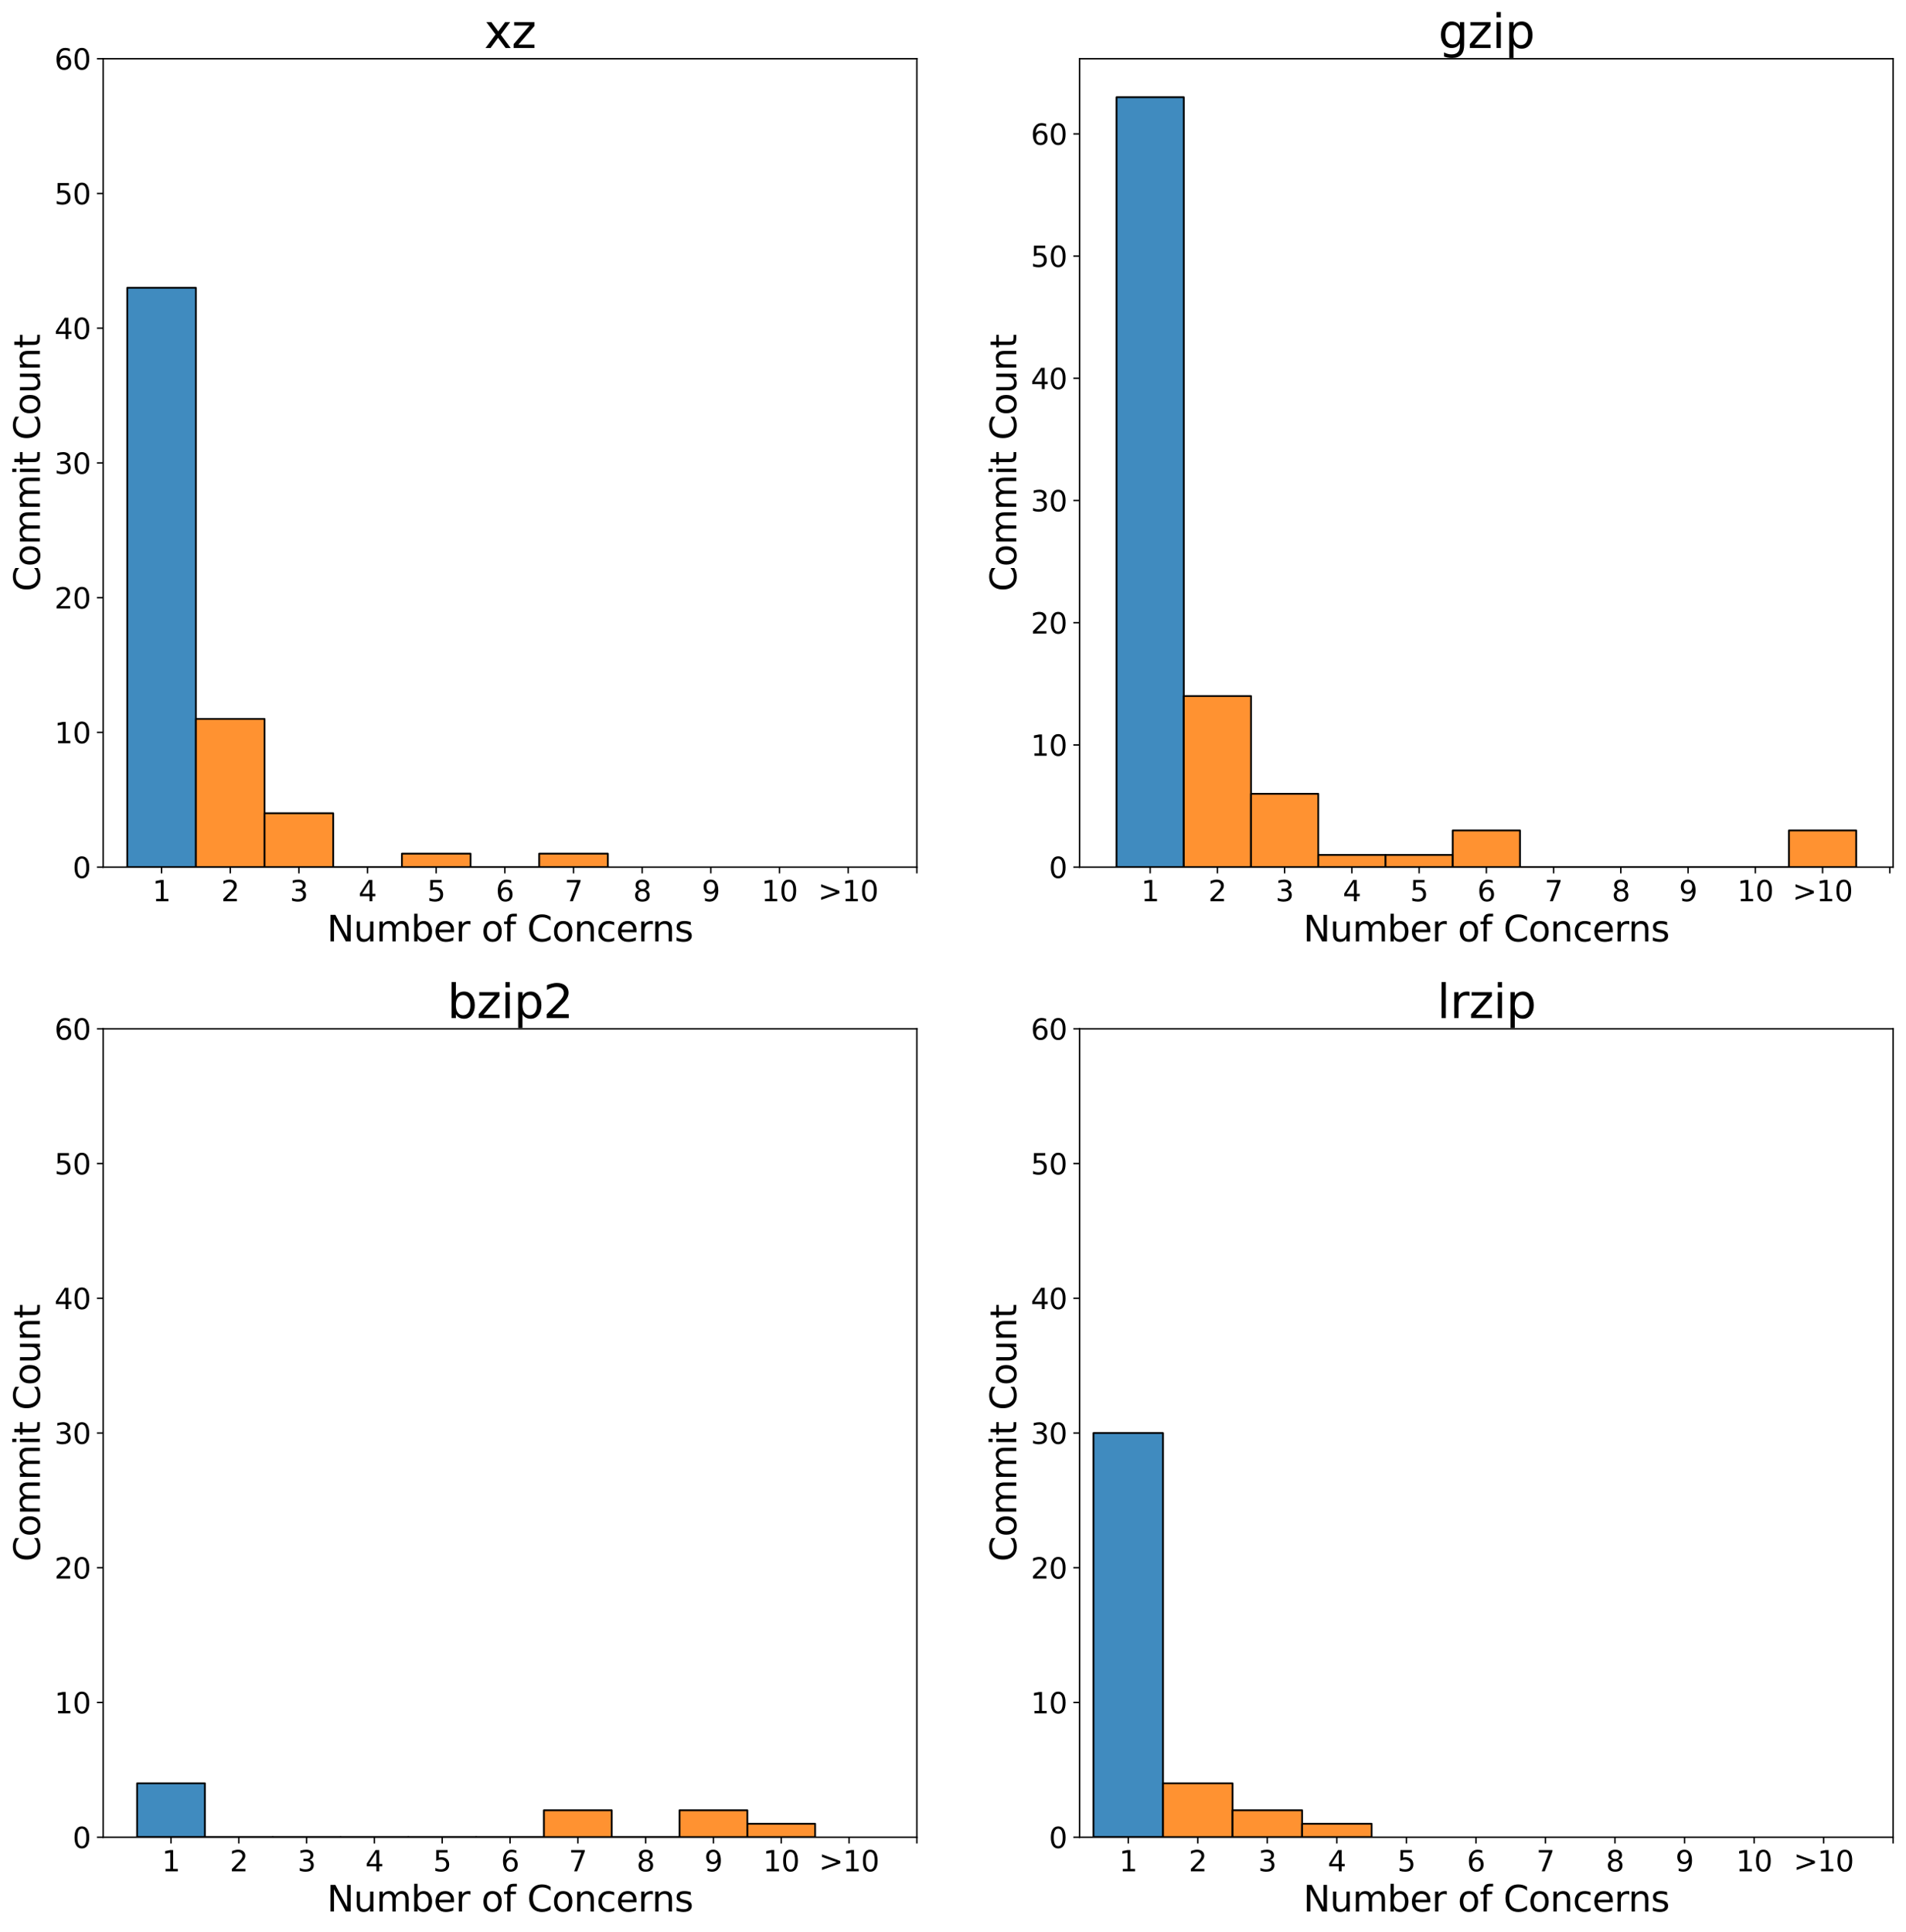 <?xml version="1.0" encoding="utf-8" standalone="no"?>
<!DOCTYPE svg PUBLIC "-//W3C//DTD SVG 1.1//EN"
  "http://www.w3.org/Graphics/SVG/1.1/DTD/svg11.dtd">
<svg xmlns:xlink="http://www.w3.org/1999/xlink" width="1069.516pt" height="1083.917pt" viewBox="0 0 1069.516 1083.917" xmlns="http://www.w3.org/2000/svg" version="1.1">
 <defs>
  <style type="text/css">*{stroke-linejoin: round; stroke-linecap: butt}</style>
 </defs>
 <g id="figure_1">
  <g id="patch_1">
   <path d="M 0 1083.917 
L 1069.516 1083.917 
L 1069.516 0 
L 0 0 
z
" style="fill: #ffffff"/>
  </g>
  <g id="axes_1">
   <g id="patch_2">
    <path d="M 57.916 486.556 
L 514.462 486.556 
L 514.462 32.956 
L 57.916 32.956 
z
" style="fill: #ffffff"/>
   </g>
   <g id="patch_3">
    <path d="M 71.401 486.556 
L 109.928 486.556 
L 109.928 161.476 
L 71.401 161.476 
z
" clip-path="url(#p1a9e272e44)" style="fill: #1f77b4; fill-opacity: 0.85; stroke: #000000; stroke-linejoin: miter"/>
   </g>
   <g id="patch_4">
    <path d="M 109.928 486.556 
L 148.455 486.556 
L 148.455 486.556 
L 109.928 486.556 
z
" clip-path="url(#p1a9e272e44)" style="fill: #1f77b4; fill-opacity: 0.85; stroke: #000000; stroke-linejoin: miter"/>
   </g>
   <g id="patch_5">
    <path d="M 148.455 486.556 
L 186.982 486.556 
L 186.982 486.556 
L 148.455 486.556 
z
" clip-path="url(#p1a9e272e44)" style="fill: #1f77b4; fill-opacity: 0.85; stroke: #000000; stroke-linejoin: miter"/>
   </g>
   <g id="patch_6">
    <path d="M 186.982 486.556 
L 225.509 486.556 
L 225.509 486.556 
L 186.982 486.556 
z
" clip-path="url(#p1a9e272e44)" style="fill: #1f77b4; fill-opacity: 0.85; stroke: #000000; stroke-linejoin: miter"/>
   </g>
   <g id="patch_7">
    <path d="M 225.509 486.556 
L 264.036 486.556 
L 264.036 486.556 
L 225.509 486.556 
z
" clip-path="url(#p1a9e272e44)" style="fill: #1f77b4; fill-opacity: 0.85; stroke: #000000; stroke-linejoin: miter"/>
   </g>
   <g id="patch_8">
    <path d="M 264.036 486.556 
L 302.563 486.556 
L 302.563 486.556 
L 264.036 486.556 
z
" clip-path="url(#p1a9e272e44)" style="fill: #1f77b4; fill-opacity: 0.85; stroke: #000000; stroke-linejoin: miter"/>
   </g>
   <g id="patch_9">
    <path d="M 302.563 486.556 
L 341.09 486.556 
L 341.09 486.556 
L 302.563 486.556 
z
" clip-path="url(#p1a9e272e44)" style="fill: #1f77b4; fill-opacity: 0.85; stroke: #000000; stroke-linejoin: miter"/>
   </g>
   <g id="patch_10">
    <path d="M 71.401 486.556 
L 109.928 486.556 
L 109.928 486.556 
L 71.401 486.556 
z
" clip-path="url(#p1a9e272e44)" style="fill: #ff7f0e; fill-opacity: 0.85; stroke: #000000; stroke-linejoin: miter"/>
   </g>
   <g id="patch_11">
    <path d="M 109.928 486.556 
L 148.455 486.556 
L 148.455 403.396 
L 109.928 403.396 
z
" clip-path="url(#p1a9e272e44)" style="fill: #ff7f0e; fill-opacity: 0.85; stroke: #000000; stroke-linejoin: miter"/>
   </g>
   <g id="patch_12">
    <path d="M 148.455 486.556 
L 186.982 486.556 
L 186.982 456.316 
L 148.455 456.316 
z
" clip-path="url(#p1a9e272e44)" style="fill: #ff7f0e; fill-opacity: 0.85; stroke: #000000; stroke-linejoin: miter"/>
   </g>
   <g id="patch_13">
    <path d="M 186.982 486.556 
L 225.509 486.556 
L 225.509 486.556 
L 186.982 486.556 
z
" clip-path="url(#p1a9e272e44)" style="fill: #ff7f0e; fill-opacity: 0.85; stroke: #000000; stroke-linejoin: miter"/>
   </g>
   <g id="patch_14">
    <path d="M 225.509 486.556 
L 264.036 486.556 
L 264.036 478.996 
L 225.509 478.996 
z
" clip-path="url(#p1a9e272e44)" style="fill: #ff7f0e; fill-opacity: 0.85; stroke: #000000; stroke-linejoin: miter"/>
   </g>
   <g id="patch_15">
    <path d="M 264.036 486.556 
L 302.563 486.556 
L 302.563 486.556 
L 264.036 486.556 
z
" clip-path="url(#p1a9e272e44)" style="fill: #ff7f0e; fill-opacity: 0.85; stroke: #000000; stroke-linejoin: miter"/>
   </g>
   <g id="patch_16">
    <path d="M 302.563 486.556 
L 341.09 486.556 
L 341.09 478.996 
L 302.563 478.996 
z
" clip-path="url(#p1a9e272e44)" style="fill: #ff7f0e; fill-opacity: 0.85; stroke: #000000; stroke-linejoin: miter"/>
   </g>
   <g id="matplotlib.axis_1">
    <g id="xtick_1">
     <g id="line2d_1">
      <defs>
       <path id="m7deeb70434" d="M 0 0 
L 0 3.5 
" style="stroke: #000000; stroke-width: 0.8"/>
      </defs>
      <g>
       <use xlink:href="#m7deeb70434" x="90.664" y="486.556" style="stroke: #000000; stroke-width: 0.8"/>
      </g>
     </g>
     <g id="text_1">
      <!-- 1 -->
      <g transform="translate(85.574 505.713) scale(0.16 -0.16)">
       <defs>
        <path id="DejaVuSans-31" d="M 794 531 
L 1825 531 
L 1825 4091 
L 703 3866 
L 703 4441 
L 1819 4666 
L 2450 4666 
L 2450 531 
L 3481 531 
L 3481 0 
L 794 0 
L 794 531 
z
" transform="scale(0.016)"/>
       </defs>
       <use xlink:href="#DejaVuSans-31"/>
      </g>
     </g>
    </g>
    <g id="xtick_2">
     <g id="line2d_2">
      <g>
       <use xlink:href="#m7deeb70434" x="129.191" y="486.556" style="stroke: #000000; stroke-width: 0.8"/>
      </g>
     </g>
     <g id="text_2">
      <!-- 2 -->
      <g transform="translate(124.101 505.713) scale(0.16 -0.16)">
       <defs>
        <path id="DejaVuSans-32" d="M 1228 531 
L 3431 531 
L 3431 0 
L 469 0 
L 469 531 
Q 828 903 1448 1529 
Q 2069 2156 2228 2338 
Q 2531 2678 2651 2914 
Q 2772 3150 2772 3378 
Q 2772 3750 2511 3984 
Q 2250 4219 1831 4219 
Q 1534 4219 1204 4116 
Q 875 4013 500 3803 
L 500 4441 
Q 881 4594 1212 4672 
Q 1544 4750 1819 4750 
Q 2544 4750 2975 4387 
Q 3406 4025 3406 3419 
Q 3406 3131 3298 2873 
Q 3191 2616 2906 2266 
Q 2828 2175 2409 1742 
Q 1991 1309 1228 531 
z
" transform="scale(0.016)"/>
       </defs>
       <use xlink:href="#DejaVuSans-32"/>
      </g>
     </g>
    </g>
    <g id="xtick_3">
     <g id="line2d_3">
      <g>
       <use xlink:href="#m7deeb70434" x="167.718" y="486.556" style="stroke: #000000; stroke-width: 0.8"/>
      </g>
     </g>
     <g id="text_3">
      <!-- 3 -->
      <g transform="translate(162.628 505.713) scale(0.16 -0.16)">
       <defs>
        <path id="DejaVuSans-33" d="M 2597 2516 
Q 3050 2419 3304 2112 
Q 3559 1806 3559 1356 
Q 3559 666 3084 287 
Q 2609 -91 1734 -91 
Q 1441 -91 1130 -33 
Q 819 25 488 141 
L 488 750 
Q 750 597 1062 519 
Q 1375 441 1716 441 
Q 2309 441 2620 675 
Q 2931 909 2931 1356 
Q 2931 1769 2642 2001 
Q 2353 2234 1838 2234 
L 1294 2234 
L 1294 2753 
L 1863 2753 
Q 2328 2753 2575 2939 
Q 2822 3125 2822 3475 
Q 2822 3834 2567 4026 
Q 2313 4219 1838 4219 
Q 1578 4219 1281 4162 
Q 984 4106 628 3988 
L 628 4550 
Q 988 4650 1302 4700 
Q 1616 4750 1894 4750 
Q 2613 4750 3031 4423 
Q 3450 4097 3450 3541 
Q 3450 3153 3228 2886 
Q 3006 2619 2597 2516 
z
" transform="scale(0.016)"/>
       </defs>
       <use xlink:href="#DejaVuSans-33"/>
      </g>
     </g>
    </g>
    <g id="xtick_4">
     <g id="line2d_4">
      <g>
       <use xlink:href="#m7deeb70434" x="206.245" y="486.556" style="stroke: #000000; stroke-width: 0.8"/>
      </g>
     </g>
     <g id="text_4">
      <!-- 4 -->
      <g transform="translate(201.155 505.713) scale(0.16 -0.16)">
       <defs>
        <path id="DejaVuSans-34" d="M 2419 4116 
L 825 1625 
L 2419 1625 
L 2419 4116 
z
M 2253 4666 
L 3047 4666 
L 3047 1625 
L 3713 1625 
L 3713 1100 
L 3047 1100 
L 3047 0 
L 2419 0 
L 2419 1100 
L 313 1100 
L 313 1709 
L 2253 4666 
z
" transform="scale(0.016)"/>
       </defs>
       <use xlink:href="#DejaVuSans-34"/>
      </g>
     </g>
    </g>
    <g id="xtick_5">
     <g id="line2d_5">
      <g>
       <use xlink:href="#m7deeb70434" x="244.772" y="486.556" style="stroke: #000000; stroke-width: 0.8"/>
      </g>
     </g>
     <g id="text_5">
      <!-- 5 -->
      <g transform="translate(239.682 505.713) scale(0.16 -0.16)">
       <defs>
        <path id="DejaVuSans-35" d="M 691 4666 
L 3169 4666 
L 3169 4134 
L 1269 4134 
L 1269 2991 
Q 1406 3038 1543 3061 
Q 1681 3084 1819 3084 
Q 2600 3084 3056 2656 
Q 3513 2228 3513 1497 
Q 3513 744 3044 326 
Q 2575 -91 1722 -91 
Q 1428 -91 1123 -41 
Q 819 9 494 109 
L 494 744 
Q 775 591 1075 516 
Q 1375 441 1709 441 
Q 2250 441 2565 725 
Q 2881 1009 2881 1497 
Q 2881 1984 2565 2268 
Q 2250 2553 1709 2553 
Q 1456 2553 1204 2497 
Q 953 2441 691 2322 
L 691 4666 
z
" transform="scale(0.016)"/>
       </defs>
       <use xlink:href="#DejaVuSans-35"/>
      </g>
     </g>
    </g>
    <g id="xtick_6">
     <g id="line2d_6">
      <g>
       <use xlink:href="#m7deeb70434" x="283.299" y="486.556" style="stroke: #000000; stroke-width: 0.8"/>
      </g>
     </g>
     <g id="text_6">
      <!-- 6 -->
      <g transform="translate(278.209 505.713) scale(0.16 -0.16)">
       <defs>
        <path id="DejaVuSans-36" d="M 2113 2584 
Q 1688 2584 1439 2293 
Q 1191 2003 1191 1497 
Q 1191 994 1439 701 
Q 1688 409 2113 409 
Q 2538 409 2786 701 
Q 3034 994 3034 1497 
Q 3034 2003 2786 2293 
Q 2538 2584 2113 2584 
z
M 3366 4563 
L 3366 3988 
Q 3128 4100 2886 4159 
Q 2644 4219 2406 4219 
Q 1781 4219 1451 3797 
Q 1122 3375 1075 2522 
Q 1259 2794 1537 2939 
Q 1816 3084 2150 3084 
Q 2853 3084 3261 2657 
Q 3669 2231 3669 1497 
Q 3669 778 3244 343 
Q 2819 -91 2113 -91 
Q 1303 -91 875 529 
Q 447 1150 447 2328 
Q 447 3434 972 4092 
Q 1497 4750 2381 4750 
Q 2619 4750 2861 4703 
Q 3103 4656 3366 4563 
z
" transform="scale(0.016)"/>
       </defs>
       <use xlink:href="#DejaVuSans-36"/>
      </g>
     </g>
    </g>
    <g id="xtick_7">
     <g id="line2d_7">
      <g>
       <use xlink:href="#m7deeb70434" x="321.826" y="486.556" style="stroke: #000000; stroke-width: 0.8"/>
      </g>
     </g>
     <g id="text_7">
      <!-- 7 -->
      <g transform="translate(316.736 505.713) scale(0.16 -0.16)">
       <defs>
        <path id="DejaVuSans-37" d="M 525 4666 
L 3525 4666 
L 3525 4397 
L 1831 0 
L 1172 0 
L 2766 4134 
L 525 4134 
L 525 4666 
z
" transform="scale(0.016)"/>
       </defs>
       <use xlink:href="#DejaVuSans-37"/>
      </g>
     </g>
    </g>
    <g id="xtick_8">
     <g id="line2d_8">
      <g>
       <use xlink:href="#m7deeb70434" x="360.354" y="486.556" style="stroke: #000000; stroke-width: 0.8"/>
      </g>
     </g>
     <g id="text_8">
      <!-- 8 -->
      <g transform="translate(355.264 505.713) scale(0.16 -0.16)">
       <defs>
        <path id="DejaVuSans-38" d="M 2034 2216 
Q 1584 2216 1326 1975 
Q 1069 1734 1069 1313 
Q 1069 891 1326 650 
Q 1584 409 2034 409 
Q 2484 409 2743 651 
Q 3003 894 3003 1313 
Q 3003 1734 2745 1975 
Q 2488 2216 2034 2216 
z
M 1403 2484 
Q 997 2584 770 2862 
Q 544 3141 544 3541 
Q 544 4100 942 4425 
Q 1341 4750 2034 4750 
Q 2731 4750 3128 4425 
Q 3525 4100 3525 3541 
Q 3525 3141 3298 2862 
Q 3072 2584 2669 2484 
Q 3125 2378 3379 2068 
Q 3634 1759 3634 1313 
Q 3634 634 3220 271 
Q 2806 -91 2034 -91 
Q 1263 -91 848 271 
Q 434 634 434 1313 
Q 434 1759 690 2068 
Q 947 2378 1403 2484 
z
M 1172 3481 
Q 1172 3119 1398 2916 
Q 1625 2713 2034 2713 
Q 2441 2713 2670 2916 
Q 2900 3119 2900 3481 
Q 2900 3844 2670 4047 
Q 2441 4250 2034 4250 
Q 1625 4250 1398 4047 
Q 1172 3844 1172 3481 
z
" transform="scale(0.016)"/>
       </defs>
       <use xlink:href="#DejaVuSans-38"/>
      </g>
     </g>
    </g>
    <g id="xtick_9">
     <g id="line2d_9">
      <g>
       <use xlink:href="#m7deeb70434" x="398.881" y="486.556" style="stroke: #000000; stroke-width: 0.8"/>
      </g>
     </g>
     <g id="text_9">
      <!-- 9 -->
      <g transform="translate(393.791 505.713) scale(0.16 -0.16)">
       <defs>
        <path id="DejaVuSans-39" d="M 703 97 
L 703 672 
Q 941 559 1184 500 
Q 1428 441 1663 441 
Q 2288 441 2617 861 
Q 2947 1281 2994 2138 
Q 2813 1869 2534 1725 
Q 2256 1581 1919 1581 
Q 1219 1581 811 2004 
Q 403 2428 403 3163 
Q 403 3881 828 4315 
Q 1253 4750 1959 4750 
Q 2769 4750 3195 4129 
Q 3622 3509 3622 2328 
Q 3622 1225 3098 567 
Q 2575 -91 1691 -91 
Q 1453 -91 1209 -44 
Q 966 3 703 97 
z
M 1959 2075 
Q 2384 2075 2632 2365 
Q 2881 2656 2881 3163 
Q 2881 3666 2632 3958 
Q 2384 4250 1959 4250 
Q 1534 4250 1286 3958 
Q 1038 3666 1038 3163 
Q 1038 2656 1286 2365 
Q 1534 2075 1959 2075 
z
" transform="scale(0.016)"/>
       </defs>
       <use xlink:href="#DejaVuSans-39"/>
      </g>
     </g>
    </g>
    <g id="xtick_10">
     <g id="line2d_10">
      <g>
       <use xlink:href="#m7deeb70434" x="437.408" y="486.556" style="stroke: #000000; stroke-width: 0.8"/>
      </g>
     </g>
     <g id="text_10">
      <!-- 10 -->
      <g transform="translate(427.228 505.713) scale(0.16 -0.16)">
       <defs>
        <path id="DejaVuSans-30" d="M 2034 4250 
Q 1547 4250 1301 3770 
Q 1056 3291 1056 2328 
Q 1056 1369 1301 889 
Q 1547 409 2034 409 
Q 2525 409 2770 889 
Q 3016 1369 3016 2328 
Q 3016 3291 2770 3770 
Q 2525 4250 2034 4250 
z
M 2034 4750 
Q 2819 4750 3233 4129 
Q 3647 3509 3647 2328 
Q 3647 1150 3233 529 
Q 2819 -91 2034 -91 
Q 1250 -91 836 529 
Q 422 1150 422 2328 
Q 422 3509 836 4129 
Q 1250 4750 2034 4750 
z
" transform="scale(0.016)"/>
       </defs>
       <use xlink:href="#DejaVuSans-31"/>
       <use xlink:href="#DejaVuSans-30" x="63.623"/>
      </g>
     </g>
    </g>
    <g id="xtick_11">
     <g id="line2d_11">
      <g>
       <use xlink:href="#m7deeb70434" x="475.935" y="486.556" style="stroke: #000000; stroke-width: 0.8"/>
      </g>
     </g>
     <g id="text_11">
      <!-- &gt;10 -->
      <g transform="translate(459.051 505.713) scale(0.16 -0.16)">
       <defs>
        <path id="DejaVuSans-3e" d="M 678 3150 
L 678 3719 
L 4684 2266 
L 4684 1747 
L 678 294 
L 678 863 
L 3897 2003 
L 678 3150 
z
" transform="scale(0.016)"/>
       </defs>
       <use xlink:href="#DejaVuSans-3e"/>
       <use xlink:href="#DejaVuSans-31" x="83.789"/>
       <use xlink:href="#DejaVuSans-30" x="147.412"/>
      </g>
     </g>
    </g>
    <g id="xtick_12">
     <g id="line2d_12">
      <g>
       <use xlink:href="#m7deeb70434" x="514.462" y="486.556" style="stroke: #000000; stroke-width: 0.8"/>
      </g>
     </g>
    </g>
    <g id="text_12">
     <!-- Number of Concerns -->
     <g transform="translate(183.448 528.238) scale(0.2 -0.2)">
      <defs>
       <path id="DejaVuSans-4e" d="M 628 4666 
L 1478 4666 
L 3547 763 
L 3547 4666 
L 4159 4666 
L 4159 0 
L 3309 0 
L 1241 3903 
L 1241 0 
L 628 0 
L 628 4666 
z
" transform="scale(0.016)"/>
       <path id="DejaVuSans-75" d="M 544 1381 
L 544 3500 
L 1119 3500 
L 1119 1403 
Q 1119 906 1312 657 
Q 1506 409 1894 409 
Q 2359 409 2629 706 
Q 2900 1003 2900 1516 
L 2900 3500 
L 3475 3500 
L 3475 0 
L 2900 0 
L 2900 538 
Q 2691 219 2414 64 
Q 2138 -91 1772 -91 
Q 1169 -91 856 284 
Q 544 659 544 1381 
z
M 1991 3584 
L 1991 3584 
z
" transform="scale(0.016)"/>
       <path id="DejaVuSans-6d" d="M 3328 2828 
Q 3544 3216 3844 3400 
Q 4144 3584 4550 3584 
Q 5097 3584 5394 3201 
Q 5691 2819 5691 2113 
L 5691 0 
L 5113 0 
L 5113 2094 
Q 5113 2597 4934 2840 
Q 4756 3084 4391 3084 
Q 3944 3084 3684 2787 
Q 3425 2491 3425 1978 
L 3425 0 
L 2847 0 
L 2847 2094 
Q 2847 2600 2669 2842 
Q 2491 3084 2119 3084 
Q 1678 3084 1418 2786 
Q 1159 2488 1159 1978 
L 1159 0 
L 581 0 
L 581 3500 
L 1159 3500 
L 1159 2956 
Q 1356 3278 1631 3431 
Q 1906 3584 2284 3584 
Q 2666 3584 2933 3390 
Q 3200 3197 3328 2828 
z
" transform="scale(0.016)"/>
       <path id="DejaVuSans-62" d="M 3116 1747 
Q 3116 2381 2855 2742 
Q 2594 3103 2138 3103 
Q 1681 3103 1420 2742 
Q 1159 2381 1159 1747 
Q 1159 1113 1420 752 
Q 1681 391 2138 391 
Q 2594 391 2855 752 
Q 3116 1113 3116 1747 
z
M 1159 2969 
Q 1341 3281 1617 3432 
Q 1894 3584 2278 3584 
Q 2916 3584 3314 3078 
Q 3713 2572 3713 1747 
Q 3713 922 3314 415 
Q 2916 -91 2278 -91 
Q 1894 -91 1617 61 
Q 1341 213 1159 525 
L 1159 0 
L 581 0 
L 581 4863 
L 1159 4863 
L 1159 2969 
z
" transform="scale(0.016)"/>
       <path id="DejaVuSans-65" d="M 3597 1894 
L 3597 1613 
L 953 1613 
Q 991 1019 1311 708 
Q 1631 397 2203 397 
Q 2534 397 2845 478 
Q 3156 559 3463 722 
L 3463 178 
Q 3153 47 2828 -22 
Q 2503 -91 2169 -91 
Q 1331 -91 842 396 
Q 353 884 353 1716 
Q 353 2575 817 3079 
Q 1281 3584 2069 3584 
Q 2775 3584 3186 3129 
Q 3597 2675 3597 1894 
z
M 3022 2063 
Q 3016 2534 2758 2815 
Q 2500 3097 2075 3097 
Q 1594 3097 1305 2825 
Q 1016 2553 972 2059 
L 3022 2063 
z
" transform="scale(0.016)"/>
       <path id="DejaVuSans-72" d="M 2631 2963 
Q 2534 3019 2420 3045 
Q 2306 3072 2169 3072 
Q 1681 3072 1420 2755 
Q 1159 2438 1159 1844 
L 1159 0 
L 581 0 
L 581 3500 
L 1159 3500 
L 1159 2956 
Q 1341 3275 1631 3429 
Q 1922 3584 2338 3584 
Q 2397 3584 2469 3576 
Q 2541 3569 2628 3553 
L 2631 2963 
z
" transform="scale(0.016)"/>
       <path id="DejaVuSans-20" transform="scale(0.016)"/>
       <path id="DejaVuSans-6f" d="M 1959 3097 
Q 1497 3097 1228 2736 
Q 959 2375 959 1747 
Q 959 1119 1226 758 
Q 1494 397 1959 397 
Q 2419 397 2687 759 
Q 2956 1122 2956 1747 
Q 2956 2369 2687 2733 
Q 2419 3097 1959 3097 
z
M 1959 3584 
Q 2709 3584 3137 3096 
Q 3566 2609 3566 1747 
Q 3566 888 3137 398 
Q 2709 -91 1959 -91 
Q 1206 -91 779 398 
Q 353 888 353 1747 
Q 353 2609 779 3096 
Q 1206 3584 1959 3584 
z
" transform="scale(0.016)"/>
       <path id="DejaVuSans-66" d="M 2375 4863 
L 2375 4384 
L 1825 4384 
Q 1516 4384 1395 4259 
Q 1275 4134 1275 3809 
L 1275 3500 
L 2222 3500 
L 2222 3053 
L 1275 3053 
L 1275 0 
L 697 0 
L 697 3053 
L 147 3053 
L 147 3500 
L 697 3500 
L 697 3744 
Q 697 4328 969 4595 
Q 1241 4863 1831 4863 
L 2375 4863 
z
" transform="scale(0.016)"/>
       <path id="DejaVuSans-43" d="M 4122 4306 
L 4122 3641 
Q 3803 3938 3442 4084 
Q 3081 4231 2675 4231 
Q 1875 4231 1450 3742 
Q 1025 3253 1025 2328 
Q 1025 1406 1450 917 
Q 1875 428 2675 428 
Q 3081 428 3442 575 
Q 3803 722 4122 1019 
L 4122 359 
Q 3791 134 3420 21 
Q 3050 -91 2638 -91 
Q 1578 -91 968 557 
Q 359 1206 359 2328 
Q 359 3453 968 4101 
Q 1578 4750 2638 4750 
Q 3056 4750 3426 4639 
Q 3797 4528 4122 4306 
z
" transform="scale(0.016)"/>
       <path id="DejaVuSans-6e" d="M 3513 2113 
L 3513 0 
L 2938 0 
L 2938 2094 
Q 2938 2591 2744 2837 
Q 2550 3084 2163 3084 
Q 1697 3084 1428 2787 
Q 1159 2491 1159 1978 
L 1159 0 
L 581 0 
L 581 3500 
L 1159 3500 
L 1159 2956 
Q 1366 3272 1645 3428 
Q 1925 3584 2291 3584 
Q 2894 3584 3203 3211 
Q 3513 2838 3513 2113 
z
" transform="scale(0.016)"/>
       <path id="DejaVuSans-63" d="M 3122 3366 
L 3122 2828 
Q 2878 2963 2633 3030 
Q 2388 3097 2138 3097 
Q 1578 3097 1268 2742 
Q 959 2388 959 1747 
Q 959 1106 1268 751 
Q 1578 397 2138 397 
Q 2388 397 2633 464 
Q 2878 531 3122 666 
L 3122 134 
Q 2881 22 2623 -34 
Q 2366 -91 2075 -91 
Q 1284 -91 818 406 
Q 353 903 353 1747 
Q 353 2603 823 3093 
Q 1294 3584 2113 3584 
Q 2378 3584 2631 3529 
Q 2884 3475 3122 3366 
z
" transform="scale(0.016)"/>
       <path id="DejaVuSans-73" d="M 2834 3397 
L 2834 2853 
Q 2591 2978 2328 3040 
Q 2066 3103 1784 3103 
Q 1356 3103 1142 2972 
Q 928 2841 928 2578 
Q 928 2378 1081 2264 
Q 1234 2150 1697 2047 
L 1894 2003 
Q 2506 1872 2764 1633 
Q 3022 1394 3022 966 
Q 3022 478 2636 193 
Q 2250 -91 1575 -91 
Q 1294 -91 989 -36 
Q 684 19 347 128 
L 347 722 
Q 666 556 975 473 
Q 1284 391 1588 391 
Q 1994 391 2212 530 
Q 2431 669 2431 922 
Q 2431 1156 2273 1281 
Q 2116 1406 1581 1522 
L 1381 1569 
Q 847 1681 609 1914 
Q 372 2147 372 2553 
Q 372 3047 722 3315 
Q 1072 3584 1716 3584 
Q 2034 3584 2315 3537 
Q 2597 3491 2834 3397 
z
" transform="scale(0.016)"/>
      </defs>
      <use xlink:href="#DejaVuSans-4e"/>
      <use xlink:href="#DejaVuSans-75" x="74.805"/>
      <use xlink:href="#DejaVuSans-6d" x="138.184"/>
      <use xlink:href="#DejaVuSans-62" x="235.596"/>
      <use xlink:href="#DejaVuSans-65" x="299.072"/>
      <use xlink:href="#DejaVuSans-72" x="360.596"/>
      <use xlink:href="#DejaVuSans-20" x="401.709"/>
      <use xlink:href="#DejaVuSans-6f" x="433.496"/>
      <use xlink:href="#DejaVuSans-66" x="494.678"/>
      <use xlink:href="#DejaVuSans-20" x="529.883"/>
      <use xlink:href="#DejaVuSans-43" x="561.67"/>
      <use xlink:href="#DejaVuSans-6f" x="631.494"/>
      <use xlink:href="#DejaVuSans-6e" x="692.676"/>
      <use xlink:href="#DejaVuSans-63" x="756.055"/>
      <use xlink:href="#DejaVuSans-65" x="811.035"/>
      <use xlink:href="#DejaVuSans-72" x="872.559"/>
      <use xlink:href="#DejaVuSans-6e" x="911.922"/>
      <use xlink:href="#DejaVuSans-73" x="975.301"/>
     </g>
    </g>
   </g>
   <g id="matplotlib.axis_2">
    <g id="ytick_1">
     <g id="line2d_13">
      <defs>
       <path id="mbca502d2dd" d="M 0 0 
L -3.5 0 
" style="stroke: #000000; stroke-width: 0.8"/>
      </defs>
      <g>
       <use xlink:href="#mbca502d2dd" x="57.916" y="486.556" style="stroke: #000000; stroke-width: 0.8"/>
      </g>
     </g>
     <g id="text_13">
      <!-- 0 -->
      <g transform="translate(40.736 492.635) scale(0.16 -0.16)">
       <use xlink:href="#DejaVuSans-30"/>
      </g>
     </g>
    </g>
    <g id="ytick_2">
     <g id="line2d_14">
      <g>
       <use xlink:href="#mbca502d2dd" x="57.916" y="410.956" style="stroke: #000000; stroke-width: 0.8"/>
      </g>
     </g>
     <g id="text_14">
      <!-- 10 -->
      <g transform="translate(30.556 417.035) scale(0.16 -0.16)">
       <use xlink:href="#DejaVuSans-31"/>
       <use xlink:href="#DejaVuSans-30" x="63.623"/>
      </g>
     </g>
    </g>
    <g id="ytick_3">
     <g id="line2d_15">
      <g>
       <use xlink:href="#mbca502d2dd" x="57.916" y="335.356" style="stroke: #000000; stroke-width: 0.8"/>
      </g>
     </g>
     <g id="text_15">
      <!-- 20 -->
      <g transform="translate(30.556 341.435) scale(0.16 -0.16)">
       <use xlink:href="#DejaVuSans-32"/>
       <use xlink:href="#DejaVuSans-30" x="63.623"/>
      </g>
     </g>
    </g>
    <g id="ytick_4">
     <g id="line2d_16">
      <g>
       <use xlink:href="#mbca502d2dd" x="57.916" y="259.756" style="stroke: #000000; stroke-width: 0.8"/>
      </g>
     </g>
     <g id="text_16">
      <!-- 30 -->
      <g transform="translate(30.556 265.835) scale(0.16 -0.16)">
       <use xlink:href="#DejaVuSans-33"/>
       <use xlink:href="#DejaVuSans-30" x="63.623"/>
      </g>
     </g>
    </g>
    <g id="ytick_5">
     <g id="line2d_17">
      <g>
       <use xlink:href="#mbca502d2dd" x="57.916" y="184.156" style="stroke: #000000; stroke-width: 0.8"/>
      </g>
     </g>
     <g id="text_17">
      <!-- 40 -->
      <g transform="translate(30.556 190.235) scale(0.16 -0.16)">
       <use xlink:href="#DejaVuSans-34"/>
       <use xlink:href="#DejaVuSans-30" x="63.623"/>
      </g>
     </g>
    </g>
    <g id="ytick_6">
     <g id="line2d_18">
      <g>
       <use xlink:href="#mbca502d2dd" x="57.916" y="108.556" style="stroke: #000000; stroke-width: 0.8"/>
      </g>
     </g>
     <g id="text_18">
      <!-- 50 -->
      <g transform="translate(30.556 114.635) scale(0.16 -0.16)">
       <use xlink:href="#DejaVuSans-35"/>
       <use xlink:href="#DejaVuSans-30" x="63.623"/>
      </g>
     </g>
    </g>
    <g id="ytick_7">
     <g id="line2d_19">
      <g>
       <use xlink:href="#mbca502d2dd" x="57.916" y="32.956" style="stroke: #000000; stroke-width: 0.8"/>
      </g>
     </g>
     <g id="text_19">
      <!-- 60 -->
      <g transform="translate(30.556 39.035) scale(0.16 -0.16)">
       <use xlink:href="#DejaVuSans-36"/>
       <use xlink:href="#DejaVuSans-30" x="63.623"/>
      </g>
     </g>
    </g>
    <g id="text_20">
     <!-- Commit Count -->
     <g transform="translate(22.397 331.912) rotate(-90) scale(0.2 -0.2)">
      <defs>
       <path id="DejaVuSans-69" d="M 603 3500 
L 1178 3500 
L 1178 0 
L 603 0 
L 603 3500 
z
M 603 4863 
L 1178 4863 
L 1178 4134 
L 603 4134 
L 603 4863 
z
" transform="scale(0.016)"/>
       <path id="DejaVuSans-74" d="M 1172 4494 
L 1172 3500 
L 2356 3500 
L 2356 3053 
L 1172 3053 
L 1172 1153 
Q 1172 725 1289 603 
Q 1406 481 1766 481 
L 2356 481 
L 2356 0 
L 1766 0 
Q 1100 0 847 248 
Q 594 497 594 1153 
L 594 3053 
L 172 3053 
L 172 3500 
L 594 3500 
L 594 4494 
L 1172 4494 
z
" transform="scale(0.016)"/>
      </defs>
      <use xlink:href="#DejaVuSans-43"/>
      <use xlink:href="#DejaVuSans-6f" x="69.824"/>
      <use xlink:href="#DejaVuSans-6d" x="131.006"/>
      <use xlink:href="#DejaVuSans-6d" x="228.418"/>
      <use xlink:href="#DejaVuSans-69" x="325.83"/>
      <use xlink:href="#DejaVuSans-74" x="353.613"/>
      <use xlink:href="#DejaVuSans-20" x="392.822"/>
      <use xlink:href="#DejaVuSans-43" x="424.609"/>
      <use xlink:href="#DejaVuSans-6f" x="494.434"/>
      <use xlink:href="#DejaVuSans-75" x="555.615"/>
      <use xlink:href="#DejaVuSans-6e" x="618.994"/>
      <use xlink:href="#DejaVuSans-74" x="682.373"/>
     </g>
    </g>
   </g>
   <g id="patch_17">
    <path d="M 57.916 486.556 
L 57.916 32.956 
" style="fill: none; stroke: #000000; stroke-width: 0.8; stroke-linejoin: miter; stroke-linecap: square"/>
   </g>
   <g id="patch_18">
    <path d="M 514.462 486.556 
L 514.462 32.956 
" style="fill: none; stroke: #000000; stroke-width: 0.8; stroke-linejoin: miter; stroke-linecap: square"/>
   </g>
   <g id="patch_19">
    <path d="M 57.916 486.556 
L 514.462 486.556 
" style="fill: none; stroke: #000000; stroke-width: 0.8; stroke-linejoin: miter; stroke-linecap: square"/>
   </g>
   <g id="patch_20">
    <path d="M 57.916 32.956 
L 514.462 32.956 
" style="fill: none; stroke: #000000; stroke-width: 0.8; stroke-linejoin: miter; stroke-linecap: square"/>
   </g>
   <g id="text_21">
    <!-- xz -->
    <g transform="translate(271.672 26.956) scale(0.26 -0.26)">
     <defs>
      <path id="DejaVuSans-78" d="M 3513 3500 
L 2247 1797 
L 3578 0 
L 2900 0 
L 1881 1375 
L 863 0 
L 184 0 
L 1544 1831 
L 300 3500 
L 978 3500 
L 1906 2253 
L 2834 3500 
L 3513 3500 
z
" transform="scale(0.016)"/>
      <path id="DejaVuSans-7a" d="M 353 3500 
L 3084 3500 
L 3084 2975 
L 922 459 
L 3084 459 
L 3084 0 
L 275 0 
L 275 525 
L 2438 3041 
L 353 3041 
L 353 3500 
z
" transform="scale(0.016)"/>
     </defs>
     <use xlink:href="#DejaVuSans-78"/>
     <use xlink:href="#DejaVuSans-7a" x="59.18"/>
    </g>
   </g>
  </g>
  <g id="axes_2">
   <g id="patch_21">
    <path d="M 605.771 486.556 
L 1062.316 486.556 
L 1062.316 32.956 
L 605.771 32.956 
z
" style="fill: #ffffff"/>
   </g>
   <g id="patch_22">
    <path d="M 626.523 486.556 
L 664.254 486.556 
L 664.254 54.556 
L 626.523 54.556 
z
" clip-path="url(#pb3d6a9c58b)" style="fill: #1f77b4; fill-opacity: 0.85; stroke: #000000; stroke-linejoin: miter"/>
   </g>
   <g id="patch_23">
    <path d="M 664.254 486.556 
L 701.985 486.556 
L 701.985 486.556 
L 664.254 486.556 
z
" clip-path="url(#pb3d6a9c58b)" style="fill: #1f77b4; fill-opacity: 0.85; stroke: #000000; stroke-linejoin: miter"/>
   </g>
   <g id="patch_24">
    <path d="M 701.985 486.556 
L 739.716 486.556 
L 739.716 486.556 
L 701.985 486.556 
z
" clip-path="url(#pb3d6a9c58b)" style="fill: #1f77b4; fill-opacity: 0.85; stroke: #000000; stroke-linejoin: miter"/>
   </g>
   <g id="patch_25">
    <path d="M 739.716 486.556 
L 777.447 486.556 
L 777.447 486.556 
L 739.716 486.556 
z
" clip-path="url(#pb3d6a9c58b)" style="fill: #1f77b4; fill-opacity: 0.85; stroke: #000000; stroke-linejoin: miter"/>
   </g>
   <g id="patch_26">
    <path d="M 777.447 486.556 
L 815.178 486.556 
L 815.178 486.556 
L 777.447 486.556 
z
" clip-path="url(#pb3d6a9c58b)" style="fill: #1f77b4; fill-opacity: 0.85; stroke: #000000; stroke-linejoin: miter"/>
   </g>
   <g id="patch_27">
    <path d="M 815.178 486.556 
L 852.909 486.556 
L 852.909 486.556 
L 815.178 486.556 
z
" clip-path="url(#pb3d6a9c58b)" style="fill: #1f77b4; fill-opacity: 0.85; stroke: #000000; stroke-linejoin: miter"/>
   </g>
   <g id="patch_28">
    <path d="M 852.909 486.556 
L 890.64 486.556 
L 890.64 486.556 
L 852.909 486.556 
z
" clip-path="url(#pb3d6a9c58b)" style="fill: #1f77b4; fill-opacity: 0.85; stroke: #000000; stroke-linejoin: miter"/>
   </g>
   <g id="patch_29">
    <path d="M 890.64 486.556 
L 928.371 486.556 
L 928.371 486.556 
L 890.64 486.556 
z
" clip-path="url(#pb3d6a9c58b)" style="fill: #1f77b4; fill-opacity: 0.85; stroke: #000000; stroke-linejoin: miter"/>
   </g>
   <g id="patch_30">
    <path d="M 928.371 486.556 
L 966.102 486.556 
L 966.102 486.556 
L 928.371 486.556 
z
" clip-path="url(#pb3d6a9c58b)" style="fill: #1f77b4; fill-opacity: 0.85; stroke: #000000; stroke-linejoin: miter"/>
   </g>
   <g id="patch_31">
    <path d="M 966.102 486.556 
L 1003.833 486.556 
L 1003.833 486.556 
L 966.102 486.556 
z
" clip-path="url(#pb3d6a9c58b)" style="fill: #1f77b4; fill-opacity: 0.85; stroke: #000000; stroke-linejoin: miter"/>
   </g>
   <g id="patch_32">
    <path d="M 1003.833 486.556 
L 1041.564 486.556 
L 1041.564 486.556 
L 1003.833 486.556 
z
" clip-path="url(#pb3d6a9c58b)" style="fill: #1f77b4; fill-opacity: 0.85; stroke: #000000; stroke-linejoin: miter"/>
   </g>
   <g id="patch_33">
    <path d="M 626.523 486.556 
L 664.254 486.556 
L 664.254 486.556 
L 626.523 486.556 
z
" clip-path="url(#pb3d6a9c58b)" style="fill: #ff7f0e; fill-opacity: 0.85; stroke: #000000; stroke-linejoin: miter"/>
   </g>
   <g id="patch_34">
    <path d="M 664.254 486.556 
L 701.985 486.556 
L 701.985 390.556 
L 664.254 390.556 
z
" clip-path="url(#pb3d6a9c58b)" style="fill: #ff7f0e; fill-opacity: 0.85; stroke: #000000; stroke-linejoin: miter"/>
   </g>
   <g id="patch_35">
    <path d="M 701.985 486.556 
L 739.716 486.556 
L 739.716 445.413 
L 701.985 445.413 
z
" clip-path="url(#pb3d6a9c58b)" style="fill: #ff7f0e; fill-opacity: 0.85; stroke: #000000; stroke-linejoin: miter"/>
   </g>
   <g id="patch_36">
    <path d="M 739.716 486.556 
L 777.447 486.556 
L 777.447 479.699 
L 739.716 479.699 
z
" clip-path="url(#pb3d6a9c58b)" style="fill: #ff7f0e; fill-opacity: 0.85; stroke: #000000; stroke-linejoin: miter"/>
   </g>
   <g id="patch_37">
    <path d="M 777.447 486.556 
L 815.178 486.556 
L 815.178 479.699 
L 777.447 479.699 
z
" clip-path="url(#pb3d6a9c58b)" style="fill: #ff7f0e; fill-opacity: 0.85; stroke: #000000; stroke-linejoin: miter"/>
   </g>
   <g id="patch_38">
    <path d="M 815.178 486.556 
L 852.909 486.556 
L 852.909 465.985 
L 815.178 465.985 
z
" clip-path="url(#pb3d6a9c58b)" style="fill: #ff7f0e; fill-opacity: 0.85; stroke: #000000; stroke-linejoin: miter"/>
   </g>
   <g id="patch_39">
    <path d="M 852.909 486.556 
L 890.64 486.556 
L 890.64 486.556 
L 852.909 486.556 
z
" clip-path="url(#pb3d6a9c58b)" style="fill: #ff7f0e; fill-opacity: 0.85; stroke: #000000; stroke-linejoin: miter"/>
   </g>
   <g id="patch_40">
    <path d="M 890.64 486.556 
L 928.371 486.556 
L 928.371 486.556 
L 890.64 486.556 
z
" clip-path="url(#pb3d6a9c58b)" style="fill: #ff7f0e; fill-opacity: 0.85; stroke: #000000; stroke-linejoin: miter"/>
   </g>
   <g id="patch_41">
    <path d="M 928.371 486.556 
L 966.102 486.556 
L 966.102 486.556 
L 928.371 486.556 
z
" clip-path="url(#pb3d6a9c58b)" style="fill: #ff7f0e; fill-opacity: 0.85; stroke: #000000; stroke-linejoin: miter"/>
   </g>
   <g id="patch_42">
    <path d="M 966.102 486.556 
L 1003.833 486.556 
L 1003.833 486.556 
L 966.102 486.556 
z
" clip-path="url(#pb3d6a9c58b)" style="fill: #ff7f0e; fill-opacity: 0.85; stroke: #000000; stroke-linejoin: miter"/>
   </g>
   <g id="patch_43">
    <path d="M 1003.833 486.556 
L 1041.564 486.556 
L 1041.564 465.985 
L 1003.833 465.985 
z
" clip-path="url(#pb3d6a9c58b)" style="fill: #ff7f0e; fill-opacity: 0.85; stroke: #000000; stroke-linejoin: miter"/>
   </g>
   <g id="matplotlib.axis_3">
    <g id="xtick_13">
     <g id="line2d_20">
      <g>
       <use xlink:href="#m7deeb70434" x="645.388" y="486.556" style="stroke: #000000; stroke-width: 0.8"/>
      </g>
     </g>
     <g id="text_22">
      <!-- 1 -->
      <g transform="translate(640.298 505.713) scale(0.16 -0.16)">
       <use xlink:href="#DejaVuSans-31"/>
      </g>
     </g>
    </g>
    <g id="xtick_14">
     <g id="line2d_21">
      <g>
       <use xlink:href="#m7deeb70434" x="683.119" y="486.556" style="stroke: #000000; stroke-width: 0.8"/>
      </g>
     </g>
     <g id="text_23">
      <!-- 2 -->
      <g transform="translate(678.029 505.713) scale(0.16 -0.16)">
       <use xlink:href="#DejaVuSans-32"/>
      </g>
     </g>
    </g>
    <g id="xtick_15">
     <g id="line2d_22">
      <g>
       <use xlink:href="#m7deeb70434" x="720.85" y="486.556" style="stroke: #000000; stroke-width: 0.8"/>
      </g>
     </g>
     <g id="text_24">
      <!-- 3 -->
      <g transform="translate(715.76 505.713) scale(0.16 -0.16)">
       <use xlink:href="#DejaVuSans-33"/>
      </g>
     </g>
    </g>
    <g id="xtick_16">
     <g id="line2d_23">
      <g>
       <use xlink:href="#m7deeb70434" x="758.581" y="486.556" style="stroke: #000000; stroke-width: 0.8"/>
      </g>
     </g>
     <g id="text_25">
      <!-- 4 -->
      <g transform="translate(753.491 505.713) scale(0.16 -0.16)">
       <use xlink:href="#DejaVuSans-34"/>
      </g>
     </g>
    </g>
    <g id="xtick_17">
     <g id="line2d_24">
      <g>
       <use xlink:href="#m7deeb70434" x="796.312" y="486.556" style="stroke: #000000; stroke-width: 0.8"/>
      </g>
     </g>
     <g id="text_26">
      <!-- 5 -->
      <g transform="translate(791.222 505.713) scale(0.16 -0.16)">
       <use xlink:href="#DejaVuSans-35"/>
      </g>
     </g>
    </g>
    <g id="xtick_18">
     <g id="line2d_25">
      <g>
       <use xlink:href="#m7deeb70434" x="834.044" y="486.556" style="stroke: #000000; stroke-width: 0.8"/>
      </g>
     </g>
     <g id="text_27">
      <!-- 6 -->
      <g transform="translate(828.954 505.713) scale(0.16 -0.16)">
       <use xlink:href="#DejaVuSans-36"/>
      </g>
     </g>
    </g>
    <g id="xtick_19">
     <g id="line2d_26">
      <g>
       <use xlink:href="#m7deeb70434" x="871.775" y="486.556" style="stroke: #000000; stroke-width: 0.8"/>
      </g>
     </g>
     <g id="text_28">
      <!-- 7 -->
      <g transform="translate(866.685 505.713) scale(0.16 -0.16)">
       <use xlink:href="#DejaVuSans-37"/>
      </g>
     </g>
    </g>
    <g id="xtick_20">
     <g id="line2d_27">
      <g>
       <use xlink:href="#m7deeb70434" x="909.506" y="486.556" style="stroke: #000000; stroke-width: 0.8"/>
      </g>
     </g>
     <g id="text_29">
      <!-- 8 -->
      <g transform="translate(904.416 505.713) scale(0.16 -0.16)">
       <use xlink:href="#DejaVuSans-38"/>
      </g>
     </g>
    </g>
    <g id="xtick_21">
     <g id="line2d_28">
      <g>
       <use xlink:href="#m7deeb70434" x="947.237" y="486.556" style="stroke: #000000; stroke-width: 0.8"/>
      </g>
     </g>
     <g id="text_30">
      <!-- 9 -->
      <g transform="translate(942.147 505.713) scale(0.16 -0.16)">
       <use xlink:href="#DejaVuSans-39"/>
      </g>
     </g>
    </g>
    <g id="xtick_22">
     <g id="line2d_29">
      <g>
       <use xlink:href="#m7deeb70434" x="984.968" y="486.556" style="stroke: #000000; stroke-width: 0.8"/>
      </g>
     </g>
     <g id="text_31">
      <!-- 10 -->
      <g transform="translate(974.788 505.713) scale(0.16 -0.16)">
       <use xlink:href="#DejaVuSans-31"/>
       <use xlink:href="#DejaVuSans-30" x="63.623"/>
      </g>
     </g>
    </g>
    <g id="xtick_23">
     <g id="line2d_30">
      <g>
       <use xlink:href="#m7deeb70434" x="1022.699" y="486.556" style="stroke: #000000; stroke-width: 0.8"/>
      </g>
     </g>
     <g id="text_32">
      <!-- &gt;10 -->
      <g transform="translate(1005.815 505.713) scale(0.16 -0.16)">
       <use xlink:href="#DejaVuSans-3e"/>
       <use xlink:href="#DejaVuSans-31" x="83.789"/>
       <use xlink:href="#DejaVuSans-30" x="147.412"/>
      </g>
     </g>
    </g>
    <g id="xtick_24">
     <g id="line2d_31">
      <g>
       <use xlink:href="#m7deeb70434" x="1060.43" y="486.556" style="stroke: #000000; stroke-width: 0.8"/>
      </g>
     </g>
    </g>
    <g id="text_33">
     <!-- Number of Concerns -->
     <g transform="translate(731.303 528.238) scale(0.2 -0.2)">
      <use xlink:href="#DejaVuSans-4e"/>
      <use xlink:href="#DejaVuSans-75" x="74.805"/>
      <use xlink:href="#DejaVuSans-6d" x="138.184"/>
      <use xlink:href="#DejaVuSans-62" x="235.596"/>
      <use xlink:href="#DejaVuSans-65" x="299.072"/>
      <use xlink:href="#DejaVuSans-72" x="360.596"/>
      <use xlink:href="#DejaVuSans-20" x="401.709"/>
      <use xlink:href="#DejaVuSans-6f" x="433.496"/>
      <use xlink:href="#DejaVuSans-66" x="494.678"/>
      <use xlink:href="#DejaVuSans-20" x="529.883"/>
      <use xlink:href="#DejaVuSans-43" x="561.67"/>
      <use xlink:href="#DejaVuSans-6f" x="631.494"/>
      <use xlink:href="#DejaVuSans-6e" x="692.676"/>
      <use xlink:href="#DejaVuSans-63" x="756.055"/>
      <use xlink:href="#DejaVuSans-65" x="811.035"/>
      <use xlink:href="#DejaVuSans-72" x="872.559"/>
      <use xlink:href="#DejaVuSans-6e" x="911.922"/>
      <use xlink:href="#DejaVuSans-73" x="975.301"/>
     </g>
    </g>
   </g>
   <g id="matplotlib.axis_4">
    <g id="ytick_8">
     <g id="line2d_32">
      <g>
       <use xlink:href="#mbca502d2dd" x="605.771" y="486.556" style="stroke: #000000; stroke-width: 0.8"/>
      </g>
     </g>
     <g id="text_34">
      <!-- 0 -->
      <g transform="translate(588.591 492.635) scale(0.16 -0.16)">
       <use xlink:href="#DejaVuSans-30"/>
      </g>
     </g>
    </g>
    <g id="ytick_9">
     <g id="line2d_33">
      <g>
       <use xlink:href="#mbca502d2dd" x="605.771" y="417.985" style="stroke: #000000; stroke-width: 0.8"/>
      </g>
     </g>
     <g id="text_35">
      <!-- 10 -->
      <g transform="translate(578.411 424.063) scale(0.16 -0.16)">
       <use xlink:href="#DejaVuSans-31"/>
       <use xlink:href="#DejaVuSans-30" x="63.623"/>
      </g>
     </g>
    </g>
    <g id="ytick_10">
     <g id="line2d_34">
      <g>
       <use xlink:href="#mbca502d2dd" x="605.771" y="349.413" style="stroke: #000000; stroke-width: 0.8"/>
      </g>
     </g>
     <g id="text_36">
      <!-- 20 -->
      <g transform="translate(578.411 355.492) scale(0.16 -0.16)">
       <use xlink:href="#DejaVuSans-32"/>
       <use xlink:href="#DejaVuSans-30" x="63.623"/>
      </g>
     </g>
    </g>
    <g id="ytick_11">
     <g id="line2d_35">
      <g>
       <use xlink:href="#mbca502d2dd" x="605.771" y="280.842" style="stroke: #000000; stroke-width: 0.8"/>
      </g>
     </g>
     <g id="text_37">
      <!-- 30 -->
      <g transform="translate(578.411 286.92) scale(0.16 -0.16)">
       <use xlink:href="#DejaVuSans-33"/>
       <use xlink:href="#DejaVuSans-30" x="63.623"/>
      </g>
     </g>
    </g>
    <g id="ytick_12">
     <g id="line2d_36">
      <g>
       <use xlink:href="#mbca502d2dd" x="605.771" y="212.27" style="stroke: #000000; stroke-width: 0.8"/>
      </g>
     </g>
     <g id="text_38">
      <!-- 40 -->
      <g transform="translate(578.411 218.349) scale(0.16 -0.16)">
       <use xlink:href="#DejaVuSans-34"/>
       <use xlink:href="#DejaVuSans-30" x="63.623"/>
      </g>
     </g>
    </g>
    <g id="ytick_13">
     <g id="line2d_37">
      <g>
       <use xlink:href="#mbca502d2dd" x="605.771" y="143.699" style="stroke: #000000; stroke-width: 0.8"/>
      </g>
     </g>
     <g id="text_39">
      <!-- 50 -->
      <g transform="translate(578.411 149.778) scale(0.16 -0.16)">
       <use xlink:href="#DejaVuSans-35"/>
       <use xlink:href="#DejaVuSans-30" x="63.623"/>
      </g>
     </g>
    </g>
    <g id="ytick_14">
     <g id="line2d_38">
      <g>
       <use xlink:href="#mbca502d2dd" x="605.771" y="75.127" style="stroke: #000000; stroke-width: 0.8"/>
      </g>
     </g>
     <g id="text_40">
      <!-- 60 -->
      <g transform="translate(578.411 81.206) scale(0.16 -0.16)">
       <use xlink:href="#DejaVuSans-36"/>
       <use xlink:href="#DejaVuSans-30" x="63.623"/>
      </g>
     </g>
    </g>
    <g id="text_41">
     <!-- Commit Count -->
     <g transform="translate(570.251 331.912) rotate(-90) scale(0.2 -0.2)">
      <use xlink:href="#DejaVuSans-43"/>
      <use xlink:href="#DejaVuSans-6f" x="69.824"/>
      <use xlink:href="#DejaVuSans-6d" x="131.006"/>
      <use xlink:href="#DejaVuSans-6d" x="228.418"/>
      <use xlink:href="#DejaVuSans-69" x="325.83"/>
      <use xlink:href="#DejaVuSans-74" x="353.613"/>
      <use xlink:href="#DejaVuSans-20" x="392.822"/>
      <use xlink:href="#DejaVuSans-43" x="424.609"/>
      <use xlink:href="#DejaVuSans-6f" x="494.434"/>
      <use xlink:href="#DejaVuSans-75" x="555.615"/>
      <use xlink:href="#DejaVuSans-6e" x="618.994"/>
      <use xlink:href="#DejaVuSans-74" x="682.373"/>
     </g>
    </g>
   </g>
   <g id="patch_44">
    <path d="M 605.771 486.556 
L 605.771 32.956 
" style="fill: none; stroke: #000000; stroke-width: 0.8; stroke-linejoin: miter; stroke-linecap: square"/>
   </g>
   <g id="patch_45">
    <path d="M 1062.316 486.556 
L 1062.316 32.956 
" style="fill: none; stroke: #000000; stroke-width: 0.8; stroke-linejoin: miter; stroke-linecap: square"/>
   </g>
   <g id="patch_46">
    <path d="M 605.771 486.556 
L 1062.316 486.556 
" style="fill: none; stroke: #000000; stroke-width: 0.8; stroke-linejoin: miter; stroke-linecap: square"/>
   </g>
   <g id="patch_47">
    <path d="M 605.771 32.956 
L 1062.316 32.956 
" style="fill: none; stroke: #000000; stroke-width: 0.8; stroke-linejoin: miter; stroke-linecap: square"/>
   </g>
   <g id="text_42">
    <!-- gzip -->
    <g transform="translate(807.103 26.956) scale(0.26 -0.26)">
     <defs>
      <path id="DejaVuSans-67" d="M 2906 1791 
Q 2906 2416 2648 2759 
Q 2391 3103 1925 3103 
Q 1463 3103 1205 2759 
Q 947 2416 947 1791 
Q 947 1169 1205 825 
Q 1463 481 1925 481 
Q 2391 481 2648 825 
Q 2906 1169 2906 1791 
z
M 3481 434 
Q 3481 -459 3084 -895 
Q 2688 -1331 1869 -1331 
Q 1566 -1331 1297 -1286 
Q 1028 -1241 775 -1147 
L 775 -588 
Q 1028 -725 1275 -790 
Q 1522 -856 1778 -856 
Q 2344 -856 2625 -561 
Q 2906 -266 2906 331 
L 2906 616 
Q 2728 306 2450 153 
Q 2172 0 1784 0 
Q 1141 0 747 490 
Q 353 981 353 1791 
Q 353 2603 747 3093 
Q 1141 3584 1784 3584 
Q 2172 3584 2450 3431 
Q 2728 3278 2906 2969 
L 2906 3500 
L 3481 3500 
L 3481 434 
z
" transform="scale(0.016)"/>
      <path id="DejaVuSans-70" d="M 1159 525 
L 1159 -1331 
L 581 -1331 
L 581 3500 
L 1159 3500 
L 1159 2969 
Q 1341 3281 1617 3432 
Q 1894 3584 2278 3584 
Q 2916 3584 3314 3078 
Q 3713 2572 3713 1747 
Q 3713 922 3314 415 
Q 2916 -91 2278 -91 
Q 1894 -91 1617 61 
Q 1341 213 1159 525 
z
M 3116 1747 
Q 3116 2381 2855 2742 
Q 2594 3103 2138 3103 
Q 1681 3103 1420 2742 
Q 1159 2381 1159 1747 
Q 1159 1113 1420 752 
Q 1681 391 2138 391 
Q 2594 391 2855 752 
Q 3116 1113 3116 1747 
z
" transform="scale(0.016)"/>
     </defs>
     <use xlink:href="#DejaVuSans-67"/>
     <use xlink:href="#DejaVuSans-7a" x="63.477"/>
     <use xlink:href="#DejaVuSans-69" x="115.967"/>
     <use xlink:href="#DejaVuSans-70" x="143.75"/>
    </g>
   </g>
  </g>
  <g id="axes_3">
   <g id="patch_48">
    <path d="M 57.916 1030.876 
L 514.462 1030.876 
L 514.462 577.276 
L 57.916 577.276 
z
" style="fill: #ffffff"/>
   </g>
   <g id="patch_49">
    <path d="M 76.939 1030.876 
L 114.984 1030.876 
L 114.984 1000.636 
L 76.939 1000.636 
z
" clip-path="url(#p94c157da62)" style="fill: #1f77b4; fill-opacity: 0.85; stroke: #000000; stroke-linejoin: miter"/>
   </g>
   <g id="patch_50">
    <path d="M 114.984 1030.876 
L 153.03 1030.876 
L 153.03 1030.876 
L 114.984 1030.876 
z
" clip-path="url(#p94c157da62)" style="fill: #1f77b4; fill-opacity: 0.85; stroke: #000000; stroke-linejoin: miter"/>
   </g>
   <g id="patch_51">
    <path d="M 153.03 1030.876 
L 191.075 1030.876 
L 191.075 1030.876 
L 153.03 1030.876 
z
" clip-path="url(#p94c157da62)" style="fill: #1f77b4; fill-opacity: 0.85; stroke: #000000; stroke-linejoin: miter"/>
   </g>
   <g id="patch_52">
    <path d="M 191.075 1030.876 
L 229.121 1030.876 
L 229.121 1030.876 
L 191.075 1030.876 
z
" clip-path="url(#p94c157da62)" style="fill: #1f77b4; fill-opacity: 0.85; stroke: #000000; stroke-linejoin: miter"/>
   </g>
   <g id="patch_53">
    <path d="M 229.121 1030.876 
L 267.166 1030.876 
L 267.166 1030.876 
L 229.121 1030.876 
z
" clip-path="url(#p94c157da62)" style="fill: #1f77b4; fill-opacity: 0.85; stroke: #000000; stroke-linejoin: miter"/>
   </g>
   <g id="patch_54">
    <path d="M 267.166 1030.876 
L 305.212 1030.876 
L 305.212 1030.876 
L 267.166 1030.876 
z
" clip-path="url(#p94c157da62)" style="fill: #1f77b4; fill-opacity: 0.85; stroke: #000000; stroke-linejoin: miter"/>
   </g>
   <g id="patch_55">
    <path d="M 305.212 1030.876 
L 343.257 1030.876 
L 343.257 1030.876 
L 305.212 1030.876 
z
" clip-path="url(#p94c157da62)" style="fill: #1f77b4; fill-opacity: 0.85; stroke: #000000; stroke-linejoin: miter"/>
   </g>
   <g id="patch_56">
    <path d="M 343.257 1030.876 
L 381.303 1030.876 
L 381.303 1030.876 
L 343.257 1030.876 
z
" clip-path="url(#p94c157da62)" style="fill: #1f77b4; fill-opacity: 0.85; stroke: #000000; stroke-linejoin: miter"/>
   </g>
   <g id="patch_57">
    <path d="M 381.303 1030.876 
L 419.348 1030.876 
L 419.348 1030.876 
L 381.303 1030.876 
z
" clip-path="url(#p94c157da62)" style="fill: #1f77b4; fill-opacity: 0.85; stroke: #000000; stroke-linejoin: miter"/>
   </g>
   <g id="patch_58">
    <path d="M 419.348 1030.876 
L 457.394 1030.876 
L 457.394 1030.876 
L 419.348 1030.876 
z
" clip-path="url(#p94c157da62)" style="fill: #1f77b4; fill-opacity: 0.85; stroke: #000000; stroke-linejoin: miter"/>
   </g>
   <g id="patch_59">
    <path d="M 76.939 1030.876 
L 114.984 1030.876 
L 114.984 1030.876 
L 76.939 1030.876 
z
" clip-path="url(#p94c157da62)" style="fill: #ff7f0e; fill-opacity: 0.85; stroke: #000000; stroke-linejoin: miter"/>
   </g>
   <g id="patch_60">
    <path d="M 114.984 1030.876 
L 153.03 1030.876 
L 153.03 1030.876 
L 114.984 1030.876 
z
" clip-path="url(#p94c157da62)" style="fill: #ff7f0e; fill-opacity: 0.85; stroke: #000000; stroke-linejoin: miter"/>
   </g>
   <g id="patch_61">
    <path d="M 153.03 1030.876 
L 191.075 1030.876 
L 191.075 1030.876 
L 153.03 1030.876 
z
" clip-path="url(#p94c157da62)" style="fill: #ff7f0e; fill-opacity: 0.85; stroke: #000000; stroke-linejoin: miter"/>
   </g>
   <g id="patch_62">
    <path d="M 191.075 1030.876 
L 229.121 1030.876 
L 229.121 1030.876 
L 191.075 1030.876 
z
" clip-path="url(#p94c157da62)" style="fill: #ff7f0e; fill-opacity: 0.85; stroke: #000000; stroke-linejoin: miter"/>
   </g>
   <g id="patch_63">
    <path d="M 229.121 1030.876 
L 267.166 1030.876 
L 267.166 1030.876 
L 229.121 1030.876 
z
" clip-path="url(#p94c157da62)" style="fill: #ff7f0e; fill-opacity: 0.85; stroke: #000000; stroke-linejoin: miter"/>
   </g>
   <g id="patch_64">
    <path d="M 267.166 1030.876 
L 305.212 1030.876 
L 305.212 1030.876 
L 267.166 1030.876 
z
" clip-path="url(#p94c157da62)" style="fill: #ff7f0e; fill-opacity: 0.85; stroke: #000000; stroke-linejoin: miter"/>
   </g>
   <g id="patch_65">
    <path d="M 305.212 1030.876 
L 343.257 1030.876 
L 343.257 1015.756 
L 305.212 1015.756 
z
" clip-path="url(#p94c157da62)" style="fill: #ff7f0e; fill-opacity: 0.85; stroke: #000000; stroke-linejoin: miter"/>
   </g>
   <g id="patch_66">
    <path d="M 343.257 1030.876 
L 381.303 1030.876 
L 381.303 1030.876 
L 343.257 1030.876 
z
" clip-path="url(#p94c157da62)" style="fill: #ff7f0e; fill-opacity: 0.85; stroke: #000000; stroke-linejoin: miter"/>
   </g>
   <g id="patch_67">
    <path d="M 381.303 1030.876 
L 419.348 1030.876 
L 419.348 1015.756 
L 381.303 1015.756 
z
" clip-path="url(#p94c157da62)" style="fill: #ff7f0e; fill-opacity: 0.85; stroke: #000000; stroke-linejoin: miter"/>
   </g>
   <g id="patch_68">
    <path d="M 419.348 1030.876 
L 457.394 1030.876 
L 457.394 1023.316 
L 419.348 1023.316 
z
" clip-path="url(#p94c157da62)" style="fill: #ff7f0e; fill-opacity: 0.85; stroke: #000000; stroke-linejoin: miter"/>
   </g>
   <g id="matplotlib.axis_5">
    <g id="xtick_25">
     <g id="line2d_39">
      <g>
       <use xlink:href="#m7deeb70434" x="95.962" y="1030.876" style="stroke: #000000; stroke-width: 0.8"/>
      </g>
     </g>
     <g id="text_43">
      <!-- 1 -->
      <g transform="translate(90.872 1050.033) scale(0.16 -0.16)">
       <use xlink:href="#DejaVuSans-31"/>
      </g>
     </g>
    </g>
    <g id="xtick_26">
     <g id="line2d_40">
      <g>
       <use xlink:href="#m7deeb70434" x="134.007" y="1030.876" style="stroke: #000000; stroke-width: 0.8"/>
      </g>
     </g>
     <g id="text_44">
      <!-- 2 -->
      <g transform="translate(128.917 1050.033) scale(0.16 -0.16)">
       <use xlink:href="#DejaVuSans-32"/>
      </g>
     </g>
    </g>
    <g id="xtick_27">
     <g id="line2d_41">
      <g>
       <use xlink:href="#m7deeb70434" x="172.053" y="1030.876" style="stroke: #000000; stroke-width: 0.8"/>
      </g>
     </g>
     <g id="text_45">
      <!-- 3 -->
      <g transform="translate(166.963 1050.033) scale(0.16 -0.16)">
       <use xlink:href="#DejaVuSans-33"/>
      </g>
     </g>
    </g>
    <g id="xtick_28">
     <g id="line2d_42">
      <g>
       <use xlink:href="#m7deeb70434" x="210.098" y="1030.876" style="stroke: #000000; stroke-width: 0.8"/>
      </g>
     </g>
     <g id="text_46">
      <!-- 4 -->
      <g transform="translate(205.008 1050.033) scale(0.16 -0.16)">
       <use xlink:href="#DejaVuSans-34"/>
      </g>
     </g>
    </g>
    <g id="xtick_29">
     <g id="line2d_43">
      <g>
       <use xlink:href="#m7deeb70434" x="248.144" y="1030.876" style="stroke: #000000; stroke-width: 0.8"/>
      </g>
     </g>
     <g id="text_47">
      <!-- 5 -->
      <g transform="translate(243.054 1050.033) scale(0.16 -0.16)">
       <use xlink:href="#DejaVuSans-35"/>
      </g>
     </g>
    </g>
    <g id="xtick_30">
     <g id="line2d_44">
      <g>
       <use xlink:href="#m7deeb70434" x="286.189" y="1030.876" style="stroke: #000000; stroke-width: 0.8"/>
      </g>
     </g>
     <g id="text_48">
      <!-- 6 -->
      <g transform="translate(281.099 1050.033) scale(0.16 -0.16)">
       <use xlink:href="#DejaVuSans-36"/>
      </g>
     </g>
    </g>
    <g id="xtick_31">
     <g id="line2d_45">
      <g>
       <use xlink:href="#m7deeb70434" x="324.234" y="1030.876" style="stroke: #000000; stroke-width: 0.8"/>
      </g>
     </g>
     <g id="text_49">
      <!-- 7 -->
      <g transform="translate(319.144 1050.033) scale(0.16 -0.16)">
       <use xlink:href="#DejaVuSans-37"/>
      </g>
     </g>
    </g>
    <g id="xtick_32">
     <g id="line2d_46">
      <g>
       <use xlink:href="#m7deeb70434" x="362.28" y="1030.876" style="stroke: #000000; stroke-width: 0.8"/>
      </g>
     </g>
     <g id="text_50">
      <!-- 8 -->
      <g transform="translate(357.19 1050.033) scale(0.16 -0.16)">
       <use xlink:href="#DejaVuSans-38"/>
      </g>
     </g>
    </g>
    <g id="xtick_33">
     <g id="line2d_47">
      <g>
       <use xlink:href="#m7deeb70434" x="400.325" y="1030.876" style="stroke: #000000; stroke-width: 0.8"/>
      </g>
     </g>
     <g id="text_51">
      <!-- 9 -->
      <g transform="translate(395.235 1050.033) scale(0.16 -0.16)">
       <use xlink:href="#DejaVuSans-39"/>
      </g>
     </g>
    </g>
    <g id="xtick_34">
     <g id="line2d_48">
      <g>
       <use xlink:href="#m7deeb70434" x="438.371" y="1030.876" style="stroke: #000000; stroke-width: 0.8"/>
      </g>
     </g>
     <g id="text_52">
      <!-- 10 -->
      <g transform="translate(428.191 1050.033) scale(0.16 -0.16)">
       <use xlink:href="#DejaVuSans-31"/>
       <use xlink:href="#DejaVuSans-30" x="63.623"/>
      </g>
     </g>
    </g>
    <g id="xtick_35">
     <g id="line2d_49">
      <g>
       <use xlink:href="#m7deeb70434" x="476.416" y="1030.876" style="stroke: #000000; stroke-width: 0.8"/>
      </g>
     </g>
     <g id="text_53">
      <!-- &gt;10 -->
      <g transform="translate(459.533 1050.033) scale(0.16 -0.16)">
       <use xlink:href="#DejaVuSans-3e"/>
       <use xlink:href="#DejaVuSans-31" x="83.789"/>
       <use xlink:href="#DejaVuSans-30" x="147.412"/>
      </g>
     </g>
    </g>
    <g id="xtick_36">
     <g id="line2d_50">
      <g>
       <use xlink:href="#m7deeb70434" x="514.462" y="1030.876" style="stroke: #000000; stroke-width: 0.8"/>
      </g>
     </g>
    </g>
    <g id="text_54">
     <!-- Number of Concerns -->
     <g transform="translate(183.448 1072.558) scale(0.2 -0.2)">
      <use xlink:href="#DejaVuSans-4e"/>
      <use xlink:href="#DejaVuSans-75" x="74.805"/>
      <use xlink:href="#DejaVuSans-6d" x="138.184"/>
      <use xlink:href="#DejaVuSans-62" x="235.596"/>
      <use xlink:href="#DejaVuSans-65" x="299.072"/>
      <use xlink:href="#DejaVuSans-72" x="360.596"/>
      <use xlink:href="#DejaVuSans-20" x="401.709"/>
      <use xlink:href="#DejaVuSans-6f" x="433.496"/>
      <use xlink:href="#DejaVuSans-66" x="494.678"/>
      <use xlink:href="#DejaVuSans-20" x="529.883"/>
      <use xlink:href="#DejaVuSans-43" x="561.67"/>
      <use xlink:href="#DejaVuSans-6f" x="631.494"/>
      <use xlink:href="#DejaVuSans-6e" x="692.676"/>
      <use xlink:href="#DejaVuSans-63" x="756.055"/>
      <use xlink:href="#DejaVuSans-65" x="811.035"/>
      <use xlink:href="#DejaVuSans-72" x="872.559"/>
      <use xlink:href="#DejaVuSans-6e" x="911.922"/>
      <use xlink:href="#DejaVuSans-73" x="975.301"/>
     </g>
    </g>
   </g>
   <g id="matplotlib.axis_6">
    <g id="ytick_15">
     <g id="line2d_51">
      <g>
       <use xlink:href="#mbca502d2dd" x="57.916" y="1030.876" style="stroke: #000000; stroke-width: 0.8"/>
      </g>
     </g>
     <g id="text_55">
      <!-- 0 -->
      <g transform="translate(40.736 1036.955) scale(0.16 -0.16)">
       <use xlink:href="#DejaVuSans-30"/>
      </g>
     </g>
    </g>
    <g id="ytick_16">
     <g id="line2d_52">
      <g>
       <use xlink:href="#mbca502d2dd" x="57.916" y="955.276" style="stroke: #000000; stroke-width: 0.8"/>
      </g>
     </g>
     <g id="text_56">
      <!-- 10 -->
      <g transform="translate(30.556 961.355) scale(0.16 -0.16)">
       <use xlink:href="#DejaVuSans-31"/>
       <use xlink:href="#DejaVuSans-30" x="63.623"/>
      </g>
     </g>
    </g>
    <g id="ytick_17">
     <g id="line2d_53">
      <g>
       <use xlink:href="#mbca502d2dd" x="57.916" y="879.676" style="stroke: #000000; stroke-width: 0.8"/>
      </g>
     </g>
     <g id="text_57">
      <!-- 20 -->
      <g transform="translate(30.556 885.755) scale(0.16 -0.16)">
       <use xlink:href="#DejaVuSans-32"/>
       <use xlink:href="#DejaVuSans-30" x="63.623"/>
      </g>
     </g>
    </g>
    <g id="ytick_18">
     <g id="line2d_54">
      <g>
       <use xlink:href="#mbca502d2dd" x="57.916" y="804.076" style="stroke: #000000; stroke-width: 0.8"/>
      </g>
     </g>
     <g id="text_58">
      <!-- 30 -->
      <g transform="translate(30.556 810.155) scale(0.16 -0.16)">
       <use xlink:href="#DejaVuSans-33"/>
       <use xlink:href="#DejaVuSans-30" x="63.623"/>
      </g>
     </g>
    </g>
    <g id="ytick_19">
     <g id="line2d_55">
      <g>
       <use xlink:href="#mbca502d2dd" x="57.916" y="728.476" style="stroke: #000000; stroke-width: 0.8"/>
      </g>
     </g>
     <g id="text_59">
      <!-- 40 -->
      <g transform="translate(30.556 734.555) scale(0.16 -0.16)">
       <use xlink:href="#DejaVuSans-34"/>
       <use xlink:href="#DejaVuSans-30" x="63.623"/>
      </g>
     </g>
    </g>
    <g id="ytick_20">
     <g id="line2d_56">
      <g>
       <use xlink:href="#mbca502d2dd" x="57.916" y="652.876" style="stroke: #000000; stroke-width: 0.8"/>
      </g>
     </g>
     <g id="text_60">
      <!-- 50 -->
      <g transform="translate(30.556 658.955) scale(0.16 -0.16)">
       <use xlink:href="#DejaVuSans-35"/>
       <use xlink:href="#DejaVuSans-30" x="63.623"/>
      </g>
     </g>
    </g>
    <g id="ytick_21">
     <g id="line2d_57">
      <g>
       <use xlink:href="#mbca502d2dd" x="57.916" y="577.276" style="stroke: #000000; stroke-width: 0.8"/>
      </g>
     </g>
     <g id="text_61">
      <!-- 60 -->
      <g transform="translate(30.556 583.355) scale(0.16 -0.16)">
       <use xlink:href="#DejaVuSans-36"/>
       <use xlink:href="#DejaVuSans-30" x="63.623"/>
      </g>
     </g>
    </g>
    <g id="text_62">
     <!-- Commit Count -->
     <g transform="translate(22.397 876.232) rotate(-90) scale(0.2 -0.2)">
      <use xlink:href="#DejaVuSans-43"/>
      <use xlink:href="#DejaVuSans-6f" x="69.824"/>
      <use xlink:href="#DejaVuSans-6d" x="131.006"/>
      <use xlink:href="#DejaVuSans-6d" x="228.418"/>
      <use xlink:href="#DejaVuSans-69" x="325.83"/>
      <use xlink:href="#DejaVuSans-74" x="353.613"/>
      <use xlink:href="#DejaVuSans-20" x="392.822"/>
      <use xlink:href="#DejaVuSans-43" x="424.609"/>
      <use xlink:href="#DejaVuSans-6f" x="494.434"/>
      <use xlink:href="#DejaVuSans-75" x="555.615"/>
      <use xlink:href="#DejaVuSans-6e" x="618.994"/>
      <use xlink:href="#DejaVuSans-74" x="682.373"/>
     </g>
    </g>
   </g>
   <g id="patch_69">
    <path d="M 57.916 1030.876 
L 57.916 577.276 
" style="fill: none; stroke: #000000; stroke-width: 0.8; stroke-linejoin: miter; stroke-linecap: square"/>
   </g>
   <g id="patch_70">
    <path d="M 514.462 1030.876 
L 514.462 577.276 
" style="fill: none; stroke: #000000; stroke-width: 0.8; stroke-linejoin: miter; stroke-linecap: square"/>
   </g>
   <g id="patch_71">
    <path d="M 57.916 1030.876 
L 514.462 1030.876 
" style="fill: none; stroke: #000000; stroke-width: 0.8; stroke-linejoin: miter; stroke-linecap: square"/>
   </g>
   <g id="patch_72">
    <path d="M 57.916 577.276 
L 514.462 577.276 
" style="fill: none; stroke: #000000; stroke-width: 0.8; stroke-linejoin: miter; stroke-linecap: square"/>
   </g>
   <g id="text_63">
    <!-- bzip2 -->
    <g transform="translate(250.977 571.276) scale(0.26 -0.26)">
     <use xlink:href="#DejaVuSans-62"/>
     <use xlink:href="#DejaVuSans-7a" x="63.477"/>
     <use xlink:href="#DejaVuSans-69" x="115.967"/>
     <use xlink:href="#DejaVuSans-70" x="143.75"/>
     <use xlink:href="#DejaVuSans-32" x="207.227"/>
    </g>
   </g>
  </g>
  <g id="axes_4">
   <g id="patch_73">
    <path d="M 605.771 1030.876 
L 1062.316 1030.876 
L 1062.316 577.276 
L 605.771 577.276 
z
" style="fill: #ffffff"/>
   </g>
   <g id="patch_74">
    <path d="M 613.575 1030.876 
L 652.596 1030.876 
L 652.596 804.076 
L 613.575 804.076 
z
" clip-path="url(#p44dafb9bf9)" style="fill: #1f77b4; fill-opacity: 0.85; stroke: #000000; stroke-linejoin: miter"/>
   </g>
   <g id="patch_75">
    <path d="M 652.596 1030.876 
L 691.617 1030.876 
L 691.617 1030.876 
L 652.596 1030.876 
z
" clip-path="url(#p44dafb9bf9)" style="fill: #1f77b4; fill-opacity: 0.85; stroke: #000000; stroke-linejoin: miter"/>
   </g>
   <g id="patch_76">
    <path d="M 691.617 1030.876 
L 730.638 1030.876 
L 730.638 1030.876 
L 691.617 1030.876 
z
" clip-path="url(#p44dafb9bf9)" style="fill: #1f77b4; fill-opacity: 0.85; stroke: #000000; stroke-linejoin: miter"/>
   </g>
   <g id="patch_77">
    <path d="M 730.638 1030.876 
L 769.659 1030.876 
L 769.659 1030.876 
L 730.638 1030.876 
z
" clip-path="url(#p44dafb9bf9)" style="fill: #1f77b4; fill-opacity: 0.85; stroke: #000000; stroke-linejoin: miter"/>
   </g>
   <g id="patch_78">
    <path d="M 613.575 1030.876 
L 652.596 1030.876 
L 652.596 1030.876 
L 613.575 1030.876 
z
" clip-path="url(#p44dafb9bf9)" style="fill: #ff7f0e; fill-opacity: 0.85; stroke: #000000; stroke-linejoin: miter"/>
   </g>
   <g id="patch_79">
    <path d="M 652.596 1030.876 
L 691.617 1030.876 
L 691.617 1000.636 
L 652.596 1000.636 
z
" clip-path="url(#p44dafb9bf9)" style="fill: #ff7f0e; fill-opacity: 0.85; stroke: #000000; stroke-linejoin: miter"/>
   </g>
   <g id="patch_80">
    <path d="M 691.617 1030.876 
L 730.638 1030.876 
L 730.638 1015.756 
L 691.617 1015.756 
z
" clip-path="url(#p44dafb9bf9)" style="fill: #ff7f0e; fill-opacity: 0.85; stroke: #000000; stroke-linejoin: miter"/>
   </g>
   <g id="patch_81">
    <path d="M 730.638 1030.876 
L 769.659 1030.876 
L 769.659 1023.316 
L 730.638 1023.316 
z
" clip-path="url(#p44dafb9bf9)" style="fill: #ff7f0e; fill-opacity: 0.85; stroke: #000000; stroke-linejoin: miter"/>
   </g>
   <g id="matplotlib.axis_7">
    <g id="xtick_37">
     <g id="line2d_58">
      <g>
       <use xlink:href="#m7deeb70434" x="633.085" y="1030.876" style="stroke: #000000; stroke-width: 0.8"/>
      </g>
     </g>
     <g id="text_64">
      <!-- 1 -->
      <g transform="translate(627.995 1050.033) scale(0.16 -0.16)">
       <use xlink:href="#DejaVuSans-31"/>
      </g>
     </g>
    </g>
    <g id="xtick_38">
     <g id="line2d_59">
      <g>
       <use xlink:href="#m7deeb70434" x="672.106" y="1030.876" style="stroke: #000000; stroke-width: 0.8"/>
      </g>
     </g>
     <g id="text_65">
      <!-- 2 -->
      <g transform="translate(667.016 1050.033) scale(0.16 -0.16)">
       <use xlink:href="#DejaVuSans-32"/>
      </g>
     </g>
    </g>
    <g id="xtick_39">
     <g id="line2d_60">
      <g>
       <use xlink:href="#m7deeb70434" x="711.127" y="1030.876" style="stroke: #000000; stroke-width: 0.8"/>
      </g>
     </g>
     <g id="text_66">
      <!-- 3 -->
      <g transform="translate(706.037 1050.033) scale(0.16 -0.16)">
       <use xlink:href="#DejaVuSans-33"/>
      </g>
     </g>
    </g>
    <g id="xtick_40">
     <g id="line2d_61">
      <g>
       <use xlink:href="#m7deeb70434" x="750.148" y="1030.876" style="stroke: #000000; stroke-width: 0.8"/>
      </g>
     </g>
     <g id="text_67">
      <!-- 4 -->
      <g transform="translate(745.058 1050.033) scale(0.16 -0.16)">
       <use xlink:href="#DejaVuSans-34"/>
      </g>
     </g>
    </g>
    <g id="xtick_41">
     <g id="line2d_62">
      <g>
       <use xlink:href="#m7deeb70434" x="789.169" y="1030.876" style="stroke: #000000; stroke-width: 0.8"/>
      </g>
     </g>
     <g id="text_68">
      <!-- 5 -->
      <g transform="translate(784.079 1050.033) scale(0.16 -0.16)">
       <use xlink:href="#DejaVuSans-35"/>
      </g>
     </g>
    </g>
    <g id="xtick_42">
     <g id="line2d_63">
      <g>
       <use xlink:href="#m7deeb70434" x="828.19" y="1030.876" style="stroke: #000000; stroke-width: 0.8"/>
      </g>
     </g>
     <g id="text_69">
      <!-- 6 -->
      <g transform="translate(823.1 1050.033) scale(0.16 -0.16)">
       <use xlink:href="#DejaVuSans-36"/>
      </g>
     </g>
    </g>
    <g id="xtick_43">
     <g id="line2d_64">
      <g>
       <use xlink:href="#m7deeb70434" x="867.211" y="1030.876" style="stroke: #000000; stroke-width: 0.8"/>
      </g>
     </g>
     <g id="text_70">
      <!-- 7 -->
      <g transform="translate(862.121 1050.033) scale(0.16 -0.16)">
       <use xlink:href="#DejaVuSans-37"/>
      </g>
     </g>
    </g>
    <g id="xtick_44">
     <g id="line2d_65">
      <g>
       <use xlink:href="#m7deeb70434" x="906.232" y="1030.876" style="stroke: #000000; stroke-width: 0.8"/>
      </g>
     </g>
     <g id="text_71">
      <!-- 8 -->
      <g transform="translate(901.142 1050.033) scale(0.16 -0.16)">
       <use xlink:href="#DejaVuSans-38"/>
      </g>
     </g>
    </g>
    <g id="xtick_45">
     <g id="line2d_66">
      <g>
       <use xlink:href="#m7deeb70434" x="945.253" y="1030.876" style="stroke: #000000; stroke-width: 0.8"/>
      </g>
     </g>
     <g id="text_72">
      <!-- 9 -->
      <g transform="translate(940.163 1050.033) scale(0.16 -0.16)">
       <use xlink:href="#DejaVuSans-39"/>
      </g>
     </g>
    </g>
    <g id="xtick_46">
     <g id="line2d_67">
      <g>
       <use xlink:href="#m7deeb70434" x="984.274" y="1030.876" style="stroke: #000000; stroke-width: 0.8"/>
      </g>
     </g>
     <g id="text_73">
      <!-- 10 -->
      <g transform="translate(974.094 1050.033) scale(0.16 -0.16)">
       <use xlink:href="#DejaVuSans-31"/>
       <use xlink:href="#DejaVuSans-30" x="63.623"/>
      </g>
     </g>
    </g>
    <g id="xtick_47">
     <g id="line2d_68">
      <g>
       <use xlink:href="#m7deeb70434" x="1023.295" y="1030.876" style="stroke: #000000; stroke-width: 0.8"/>
      </g>
     </g>
     <g id="text_74">
      <!-- &gt;10 -->
      <g transform="translate(1006.412 1050.033) scale(0.16 -0.16)">
       <use xlink:href="#DejaVuSans-3e"/>
       <use xlink:href="#DejaVuSans-31" x="83.789"/>
       <use xlink:href="#DejaVuSans-30" x="147.412"/>
      </g>
     </g>
    </g>
    <g id="xtick_48">
     <g id="line2d_69">
      <g>
       <use xlink:href="#m7deeb70434" x="1062.316" y="1030.876" style="stroke: #000000; stroke-width: 0.8"/>
      </g>
     </g>
    </g>
    <g id="text_75">
     <!-- Number of Concerns -->
     <g transform="translate(731.303 1072.558) scale(0.2 -0.2)">
      <use xlink:href="#DejaVuSans-4e"/>
      <use xlink:href="#DejaVuSans-75" x="74.805"/>
      <use xlink:href="#DejaVuSans-6d" x="138.184"/>
      <use xlink:href="#DejaVuSans-62" x="235.596"/>
      <use xlink:href="#DejaVuSans-65" x="299.072"/>
      <use xlink:href="#DejaVuSans-72" x="360.596"/>
      <use xlink:href="#DejaVuSans-20" x="401.709"/>
      <use xlink:href="#DejaVuSans-6f" x="433.496"/>
      <use xlink:href="#DejaVuSans-66" x="494.678"/>
      <use xlink:href="#DejaVuSans-20" x="529.883"/>
      <use xlink:href="#DejaVuSans-43" x="561.67"/>
      <use xlink:href="#DejaVuSans-6f" x="631.494"/>
      <use xlink:href="#DejaVuSans-6e" x="692.676"/>
      <use xlink:href="#DejaVuSans-63" x="756.055"/>
      <use xlink:href="#DejaVuSans-65" x="811.035"/>
      <use xlink:href="#DejaVuSans-72" x="872.559"/>
      <use xlink:href="#DejaVuSans-6e" x="911.922"/>
      <use xlink:href="#DejaVuSans-73" x="975.301"/>
     </g>
    </g>
   </g>
   <g id="matplotlib.axis_8">
    <g id="ytick_22">
     <g id="line2d_70">
      <g>
       <use xlink:href="#mbca502d2dd" x="605.771" y="1030.876" style="stroke: #000000; stroke-width: 0.8"/>
      </g>
     </g>
     <g id="text_76">
      <!-- 0 -->
      <g transform="translate(588.591 1036.955) scale(0.16 -0.16)">
       <use xlink:href="#DejaVuSans-30"/>
      </g>
     </g>
    </g>
    <g id="ytick_23">
     <g id="line2d_71">
      <g>
       <use xlink:href="#mbca502d2dd" x="605.771" y="955.276" style="stroke: #000000; stroke-width: 0.8"/>
      </g>
     </g>
     <g id="text_77">
      <!-- 10 -->
      <g transform="translate(578.411 961.355) scale(0.16 -0.16)">
       <use xlink:href="#DejaVuSans-31"/>
       <use xlink:href="#DejaVuSans-30" x="63.623"/>
      </g>
     </g>
    </g>
    <g id="ytick_24">
     <g id="line2d_72">
      <g>
       <use xlink:href="#mbca502d2dd" x="605.771" y="879.676" style="stroke: #000000; stroke-width: 0.8"/>
      </g>
     </g>
     <g id="text_78">
      <!-- 20 -->
      <g transform="translate(578.411 885.755) scale(0.16 -0.16)">
       <use xlink:href="#DejaVuSans-32"/>
       <use xlink:href="#DejaVuSans-30" x="63.623"/>
      </g>
     </g>
    </g>
    <g id="ytick_25">
     <g id="line2d_73">
      <g>
       <use xlink:href="#mbca502d2dd" x="605.771" y="804.076" style="stroke: #000000; stroke-width: 0.8"/>
      </g>
     </g>
     <g id="text_79">
      <!-- 30 -->
      <g transform="translate(578.411 810.155) scale(0.16 -0.16)">
       <use xlink:href="#DejaVuSans-33"/>
       <use xlink:href="#DejaVuSans-30" x="63.623"/>
      </g>
     </g>
    </g>
    <g id="ytick_26">
     <g id="line2d_74">
      <g>
       <use xlink:href="#mbca502d2dd" x="605.771" y="728.476" style="stroke: #000000; stroke-width: 0.8"/>
      </g>
     </g>
     <g id="text_80">
      <!-- 40 -->
      <g transform="translate(578.411 734.555) scale(0.16 -0.16)">
       <use xlink:href="#DejaVuSans-34"/>
       <use xlink:href="#DejaVuSans-30" x="63.623"/>
      </g>
     </g>
    </g>
    <g id="ytick_27">
     <g id="line2d_75">
      <g>
       <use xlink:href="#mbca502d2dd" x="605.771" y="652.876" style="stroke: #000000; stroke-width: 0.8"/>
      </g>
     </g>
     <g id="text_81">
      <!-- 50 -->
      <g transform="translate(578.411 658.955) scale(0.16 -0.16)">
       <use xlink:href="#DejaVuSans-35"/>
       <use xlink:href="#DejaVuSans-30" x="63.623"/>
      </g>
     </g>
    </g>
    <g id="ytick_28">
     <g id="line2d_76">
      <g>
       <use xlink:href="#mbca502d2dd" x="605.771" y="577.276" style="stroke: #000000; stroke-width: 0.8"/>
      </g>
     </g>
     <g id="text_82">
      <!-- 60 -->
      <g transform="translate(578.411 583.355) scale(0.16 -0.16)">
       <use xlink:href="#DejaVuSans-36"/>
       <use xlink:href="#DejaVuSans-30" x="63.623"/>
      </g>
     </g>
    </g>
    <g id="text_83">
     <!-- Commit Count -->
     <g transform="translate(570.251 876.232) rotate(-90) scale(0.2 -0.2)">
      <use xlink:href="#DejaVuSans-43"/>
      <use xlink:href="#DejaVuSans-6f" x="69.824"/>
      <use xlink:href="#DejaVuSans-6d" x="131.006"/>
      <use xlink:href="#DejaVuSans-6d" x="228.418"/>
      <use xlink:href="#DejaVuSans-69" x="325.83"/>
      <use xlink:href="#DejaVuSans-74" x="353.613"/>
      <use xlink:href="#DejaVuSans-20" x="392.822"/>
      <use xlink:href="#DejaVuSans-43" x="424.609"/>
      <use xlink:href="#DejaVuSans-6f" x="494.434"/>
      <use xlink:href="#DejaVuSans-75" x="555.615"/>
      <use xlink:href="#DejaVuSans-6e" x="618.994"/>
      <use xlink:href="#DejaVuSans-74" x="682.373"/>
     </g>
    </g>
   </g>
   <g id="patch_82">
    <path d="M 605.771 1030.876 
L 605.771 577.276 
" style="fill: none; stroke: #000000; stroke-width: 0.8; stroke-linejoin: miter; stroke-linecap: square"/>
   </g>
   <g id="patch_83">
    <path d="M 1062.316 1030.876 
L 1062.316 577.276 
" style="fill: none; stroke: #000000; stroke-width: 0.8; stroke-linejoin: miter; stroke-linecap: square"/>
   </g>
   <g id="patch_84">
    <path d="M 605.771 1030.876 
L 1062.316 1030.876 
" style="fill: none; stroke: #000000; stroke-width: 0.8; stroke-linejoin: miter; stroke-linecap: square"/>
   </g>
   <g id="patch_85">
    <path d="M 605.771 577.276 
L 1062.316 577.276 
" style="fill: none; stroke: #000000; stroke-width: 0.8; stroke-linejoin: miter; stroke-linecap: square"/>
   </g>
   <g id="text_84">
    <!-- lrzip -->
    <g transform="translate(806.4 571.276) scale(0.26 -0.26)">
     <defs>
      <path id="DejaVuSans-6c" d="M 603 4863 
L 1178 4863 
L 1178 0 
L 603 0 
L 603 4863 
z
" transform="scale(0.016)"/>
     </defs>
     <use xlink:href="#DejaVuSans-6c"/>
     <use xlink:href="#DejaVuSans-72" x="27.783"/>
     <use xlink:href="#DejaVuSans-7a" x="68.896"/>
     <use xlink:href="#DejaVuSans-69" x="121.387"/>
     <use xlink:href="#DejaVuSans-70" x="149.17"/>
    </g>
   </g>
  </g>
 </g>
 <defs>
  <clipPath id="p1a9e272e44">
   <rect x="57.916" y="32.956" width="456.545" height="453.6"/>
  </clipPath>
  <clipPath id="pb3d6a9c58b">
   <rect x="605.771" y="32.956" width="456.545" height="453.6"/>
  </clipPath>
  <clipPath id="p94c157da62">
   <rect x="57.916" y="577.276" width="456.545" height="453.6"/>
  </clipPath>
  <clipPath id="p44dafb9bf9">
   <rect x="605.771" y="577.276" width="456.545" height="453.6"/>
  </clipPath>
 </defs>
</svg>

